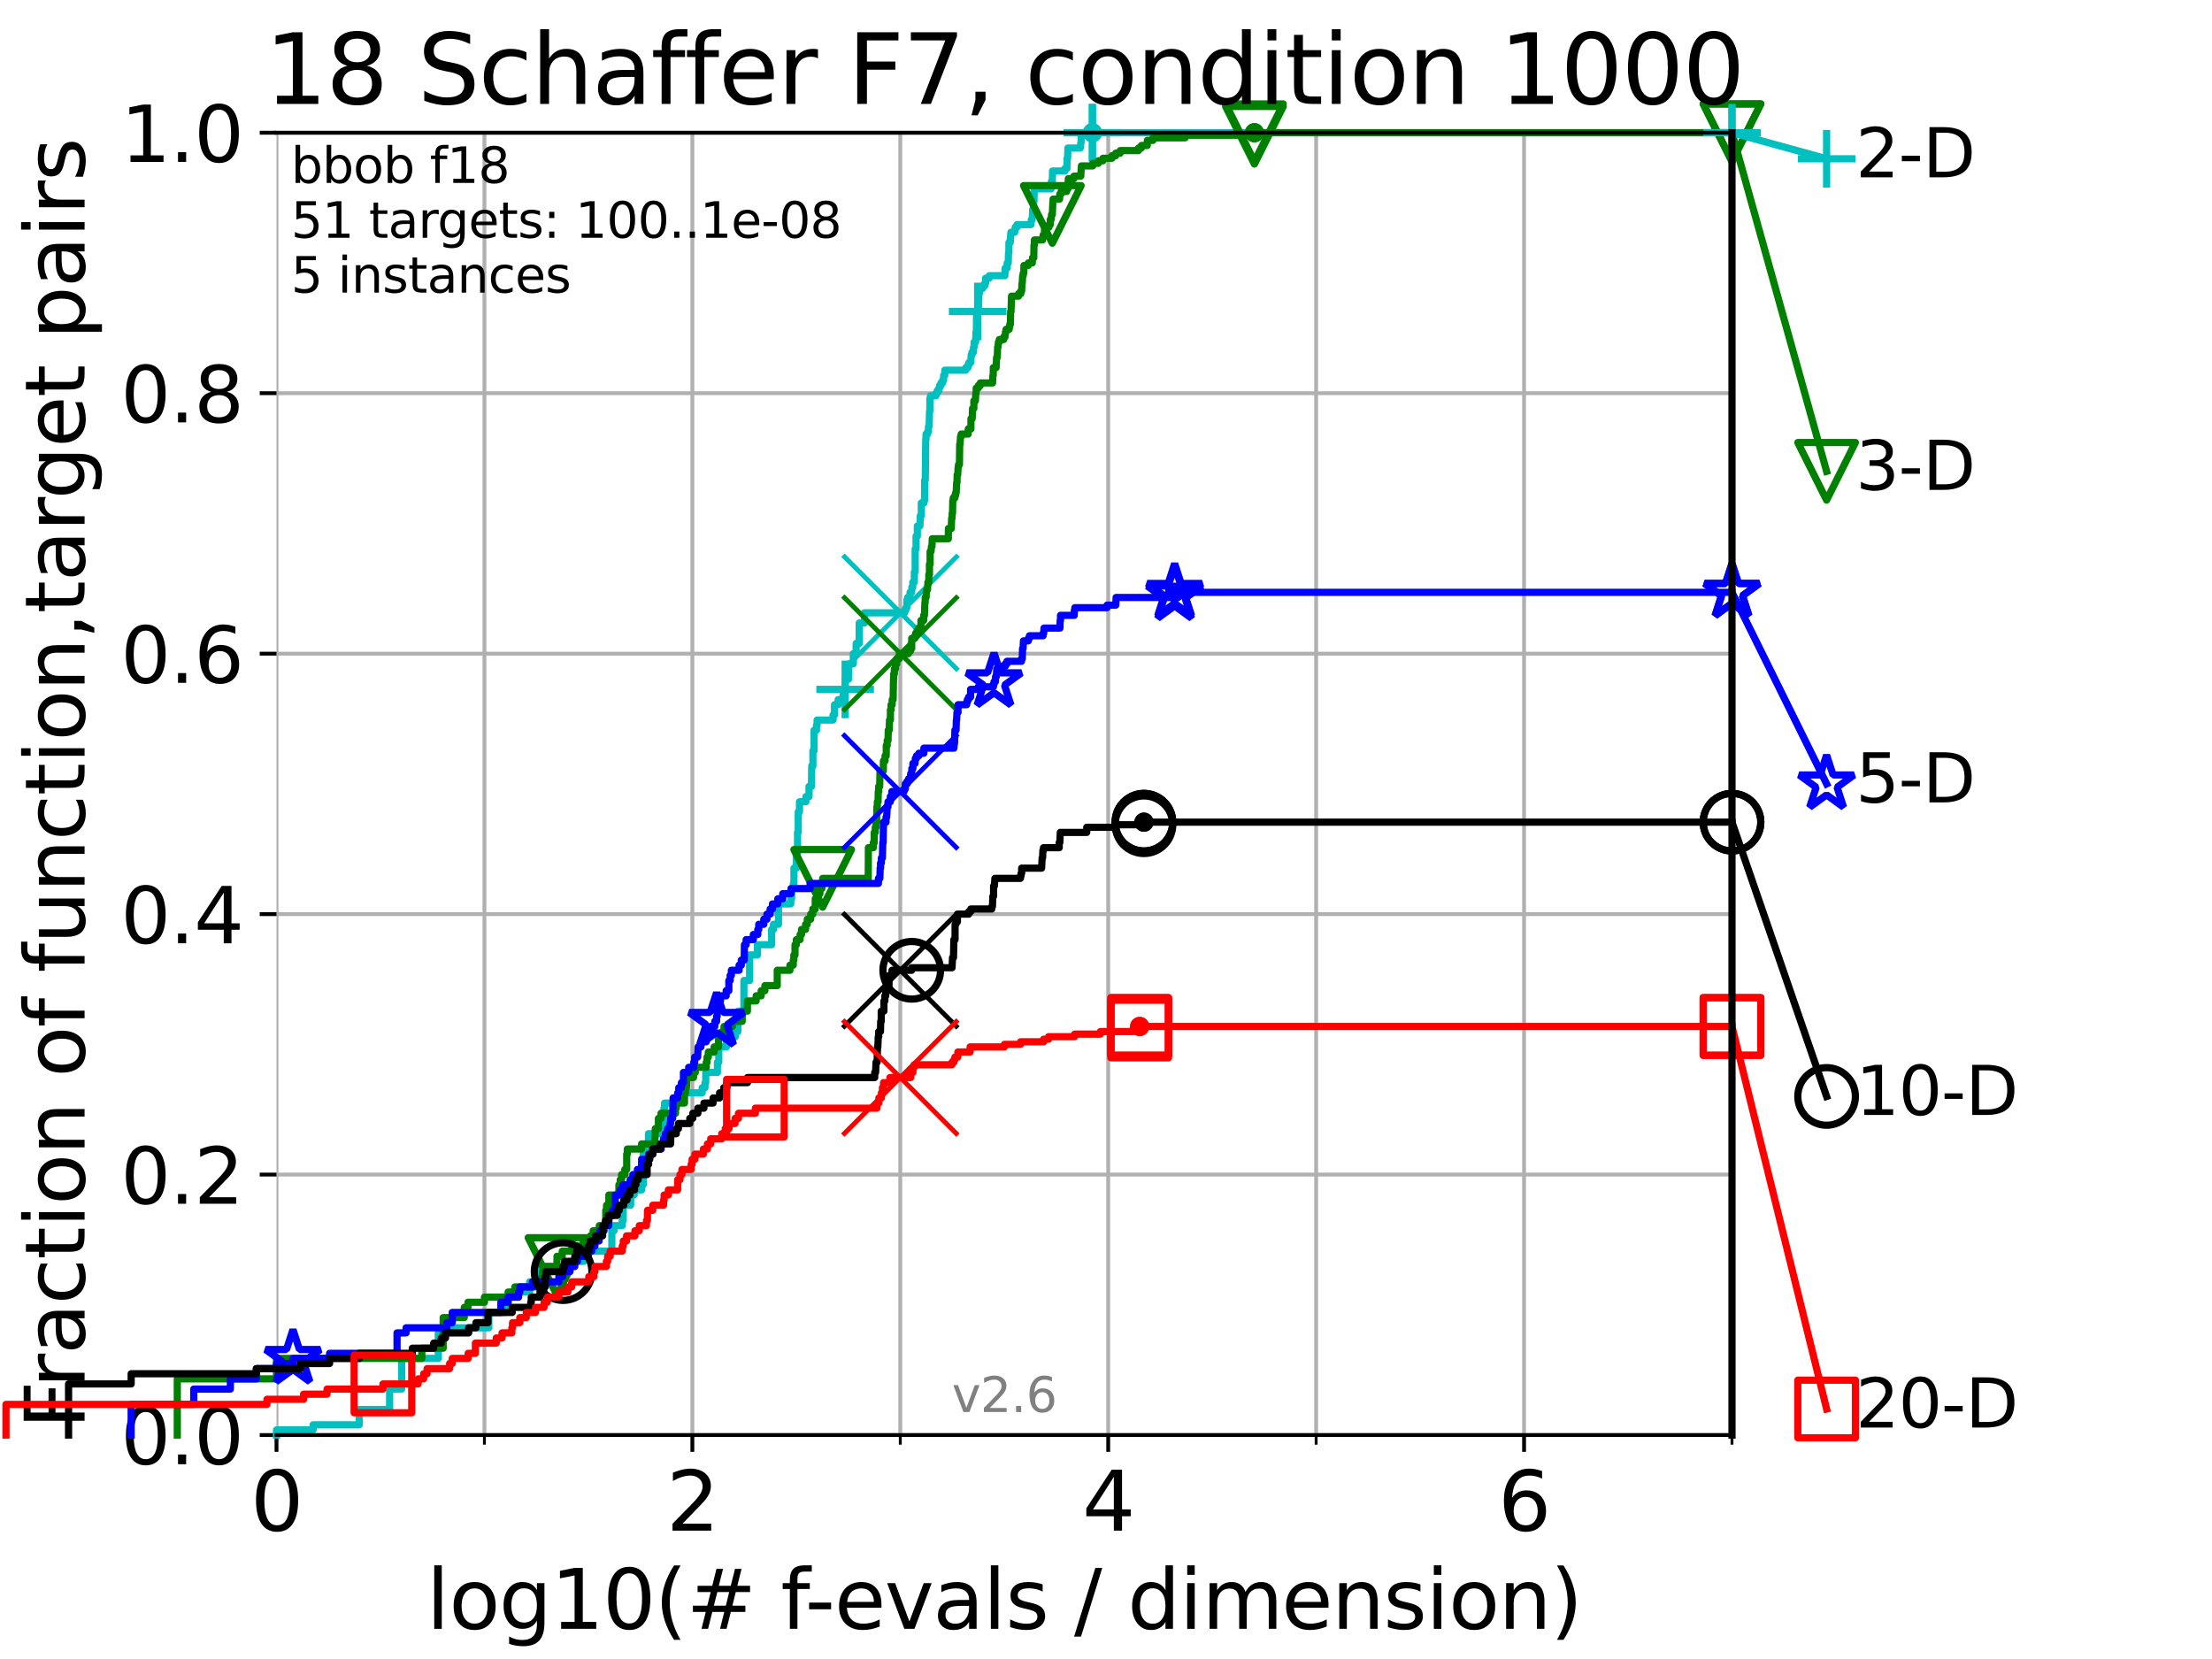 <?xml version="1.0" encoding="utf-8" standalone="no"?>
<!DOCTYPE svg PUBLIC "-//W3C//DTD SVG 1.1//EN"
  "http://www.w3.org/Graphics/SVG/1.1/DTD/svg11.dtd">
<svg xmlns:xlink="http://www.w3.org/1999/xlink" width="460.8pt" height="345.6pt" viewBox="0 0 460.8 345.6" xmlns="http://www.w3.org/2000/svg" version="1.1">
 <defs>
  <style type="text/css">*{stroke-linejoin: round; stroke-linecap: butt}</style>
 </defs>
 <g id="figure_1">
  <g id="patch_1">
   <path d="M 0 345.6 
L 460.8 345.6 
L 460.8 0 
L 0 0 
z
" style="fill: #ffffff"/>
  </g>
  <g id="axes_1">
   <g id="patch_2">
    <path d="M 57.6 298.944 
L 360.806 298.944 
L 360.806 27.648 
L 57.6 27.648 
z
" style="fill: #ffffff"/>
   </g>
   <g id="matplotlib.axis_1">
    <g id="xtick_1">
     <g id="line2d_1">
      <path d="M 57.6 298.944 
L 57.6 27.648 
" clip-path="url(#p419cd5e4c1)" style="fill: none; stroke: #b0b0b0; stroke-width: 0.8; stroke-linecap: square"/>
     </g>
     <g id="line2d_2">
      <defs>
       <path id="m9cf5056993" d="M 0 0 
L 0 3.5 
" style="stroke: #000000; stroke-width: 0.8"/>
      </defs>
      <g>
       <use xlink:href="#m9cf5056993" x="57.6" y="298.944" style="stroke: #000000; stroke-width: 0.8"/>
      </g>
     </g>
     <g id="text_1">
      <!-- 0 -->
      <g transform="translate(52.192 318.861)scale(0.17 -0.17)">
       <defs>
        <path id="DejaVuSans-30" d="M 2034 4250 
Q 1547 4250 1301 3770 
Q 1056 3291 1056 2328 
Q 1056 1369 1301 889 
Q 1547 409 2034 409 
Q 2525 409 2770 889 
Q 3016 1369 3016 2328 
Q 3016 3291 2770 3770 
Q 2525 4250 2034 4250 
z
M 2034 4750 
Q 2819 4750 3233 4129 
Q 3647 3509 3647 2328 
Q 3647 1150 3233 529 
Q 2819 -91 2034 -91 
Q 1250 -91 836 529 
Q 422 1150 422 2328 
Q 422 3509 836 4129 
Q 1250 4750 2034 4750 
z
" transform="scale(0.016)"/>
       </defs>
       <use xlink:href="#DejaVuSans-30"/>
      </g>
     </g>
    </g>
    <g id="xtick_2">
     <g id="line2d_3">
      <path d="M 144.23 298.944 
L 144.23 27.648 
" clip-path="url(#p419cd5e4c1)" style="fill: none; stroke: #b0b0b0; stroke-width: 0.8; stroke-linecap: square"/>
     </g>
     <g id="line2d_4">
      <g>
       <use xlink:href="#m9cf5056993" x="144.23" y="298.944" style="stroke: #000000; stroke-width: 0.8"/>
      </g>
     </g>
     <g id="text_2">
      <!-- 2 -->
      <g transform="translate(138.822 318.861)scale(0.17 -0.17)">
       <defs>
        <path id="DejaVuSans-32" d="M 1228 531 
L 3431 531 
L 3431 0 
L 469 0 
L 469 531 
Q 828 903 1448 1529 
Q 2069 2156 2228 2338 
Q 2531 2678 2651 2914 
Q 2772 3150 2772 3378 
Q 2772 3750 2511 3984 
Q 2250 4219 1831 4219 
Q 1534 4219 1204 4116 
Q 875 4013 500 3803 
L 500 4441 
Q 881 4594 1212 4672 
Q 1544 4750 1819 4750 
Q 2544 4750 2975 4387 
Q 3406 4025 3406 3419 
Q 3406 3131 3298 2873 
Q 3191 2616 2906 2266 
Q 2828 2175 2409 1742 
Q 1991 1309 1228 531 
z
" transform="scale(0.016)"/>
       </defs>
       <use xlink:href="#DejaVuSans-32"/>
      </g>
     </g>
    </g>
    <g id="xtick_3">
     <g id="line2d_5">
      <path d="M 230.861 298.944 
L 230.861 27.648 
" clip-path="url(#p419cd5e4c1)" style="fill: none; stroke: #b0b0b0; stroke-width: 0.8; stroke-linecap: square"/>
     </g>
     <g id="line2d_6">
      <g>
       <use xlink:href="#m9cf5056993" x="230.861" y="298.944" style="stroke: #000000; stroke-width: 0.8"/>
      </g>
     </g>
     <g id="text_3">
      <!-- 4 -->
      <g transform="translate(225.453 318.861)scale(0.17 -0.17)">
       <defs>
        <path id="DejaVuSans-34" d="M 2419 4116 
L 825 1625 
L 2419 1625 
L 2419 4116 
z
M 2253 4666 
L 3047 4666 
L 3047 1625 
L 3713 1625 
L 3713 1100 
L 3047 1100 
L 3047 0 
L 2419 0 
L 2419 1100 
L 313 1100 
L 313 1709 
L 2253 4666 
z
" transform="scale(0.016)"/>
       </defs>
       <use xlink:href="#DejaVuSans-34"/>
      </g>
     </g>
    </g>
    <g id="xtick_4">
     <g id="line2d_7">
      <path d="M 317.491 298.944 
L 317.491 27.648 
" clip-path="url(#p419cd5e4c1)" style="fill: none; stroke: #b0b0b0; stroke-width: 0.8; stroke-linecap: square"/>
     </g>
     <g id="line2d_8">
      <g>
       <use xlink:href="#m9cf5056993" x="317.491" y="298.944" style="stroke: #000000; stroke-width: 0.8"/>
      </g>
     </g>
     <g id="text_4">
      <!-- 6 -->
      <g transform="translate(312.083 318.861)scale(0.17 -0.17)">
       <defs>
        <path id="DejaVuSans-36" d="M 2113 2584 
Q 1688 2584 1439 2293 
Q 1191 2003 1191 1497 
Q 1191 994 1439 701 
Q 1688 409 2113 409 
Q 2538 409 2786 701 
Q 3034 994 3034 1497 
Q 3034 2003 2786 2293 
Q 2538 2584 2113 2584 
z
M 3366 4563 
L 3366 3988 
Q 3128 4100 2886 4159 
Q 2644 4219 2406 4219 
Q 1781 4219 1451 3797 
Q 1122 3375 1075 2522 
Q 1259 2794 1537 2939 
Q 1816 3084 2150 3084 
Q 2853 3084 3261 2657 
Q 3669 2231 3669 1497 
Q 3669 778 3244 343 
Q 2819 -91 2113 -91 
Q 1303 -91 875 529 
Q 447 1150 447 2328 
Q 447 3434 972 4092 
Q 1497 4750 2381 4750 
Q 2619 4750 2861 4703 
Q 3103 4656 3366 4563 
z
" transform="scale(0.016)"/>
       </defs>
       <use xlink:href="#DejaVuSans-36"/>
      </g>
     </g>
    </g>
    <g id="xtick_5">
     <g id="line2d_9">
      <path d="M 100.915 298.944 
L 100.915 27.648 
" clip-path="url(#p419cd5e4c1)" style="fill: none; stroke: #b0b0b0; stroke-width: 0.8; stroke-linecap: square"/>
     </g>
     <g id="line2d_10">
      <defs>
       <path id="mb83bfaab1b" d="M 0 0 
L 0 2 
" style="stroke: #000000; stroke-width: 0.6"/>
      </defs>
      <g>
       <use xlink:href="#mb83bfaab1b" x="100.915" y="298.944" style="stroke: #000000; stroke-width: 0.6"/>
      </g>
     </g>
    </g>
    <g id="xtick_6">
     <g id="line2d_11">
      <path d="M 187.546 298.944 
L 187.546 27.648 
" clip-path="url(#p419cd5e4c1)" style="fill: none; stroke: #b0b0b0; stroke-width: 0.8; stroke-linecap: square"/>
     </g>
     <g id="line2d_12">
      <g>
       <use xlink:href="#mb83bfaab1b" x="187.546" y="298.944" style="stroke: #000000; stroke-width: 0.6"/>
      </g>
     </g>
    </g>
    <g id="xtick_7">
     <g id="line2d_13">
      <path d="M 274.176 298.944 
L 274.176 27.648 
" clip-path="url(#p419cd5e4c1)" style="fill: none; stroke: #b0b0b0; stroke-width: 0.8; stroke-linecap: square"/>
     </g>
     <g id="line2d_14">
      <g>
       <use xlink:href="#mb83bfaab1b" x="274.176" y="298.944" style="stroke: #000000; stroke-width: 0.6"/>
      </g>
     </g>
    </g>
    <g id="xtick_8">
     <g id="line2d_15">
      <path d="M 360.806 298.944 
L 360.806 27.648 
" clip-path="url(#p419cd5e4c1)" style="fill: none; stroke: #b0b0b0; stroke-width: 0.8; stroke-linecap: square"/>
     </g>
     <g id="line2d_16">
      <g>
       <use xlink:href="#mb83bfaab1b" x="360.806" y="298.944" style="stroke: #000000; stroke-width: 0.6"/>
      </g>
     </g>
    </g>
    <g id="text_5">
     <!-- log10(# f-evals / dimension) -->
     <g transform="translate(88.823 339.314)scale(0.17 -0.17)">
      <defs>
       <path id="DejaVuSans-6c" d="M 603 4863 
L 1178 4863 
L 1178 0 
L 603 0 
L 603 4863 
z
" transform="scale(0.016)"/>
       <path id="DejaVuSans-6f" d="M 1959 3097 
Q 1497 3097 1228 2736 
Q 959 2375 959 1747 
Q 959 1119 1226 758 
Q 1494 397 1959 397 
Q 2419 397 2687 759 
Q 2956 1122 2956 1747 
Q 2956 2369 2687 2733 
Q 2419 3097 1959 3097 
z
M 1959 3584 
Q 2709 3584 3137 3096 
Q 3566 2609 3566 1747 
Q 3566 888 3137 398 
Q 2709 -91 1959 -91 
Q 1206 -91 779 398 
Q 353 888 353 1747 
Q 353 2609 779 3096 
Q 1206 3584 1959 3584 
z
" transform="scale(0.016)"/>
       <path id="DejaVuSans-67" d="M 2906 1791 
Q 2906 2416 2648 2759 
Q 2391 3103 1925 3103 
Q 1463 3103 1205 2759 
Q 947 2416 947 1791 
Q 947 1169 1205 825 
Q 1463 481 1925 481 
Q 2391 481 2648 825 
Q 2906 1169 2906 1791 
z
M 3481 434 
Q 3481 -459 3084 -895 
Q 2688 -1331 1869 -1331 
Q 1566 -1331 1297 -1286 
Q 1028 -1241 775 -1147 
L 775 -588 
Q 1028 -725 1275 -790 
Q 1522 -856 1778 -856 
Q 2344 -856 2625 -561 
Q 2906 -266 2906 331 
L 2906 616 
Q 2728 306 2450 153 
Q 2172 0 1784 0 
Q 1141 0 747 490 
Q 353 981 353 1791 
Q 353 2603 747 3093 
Q 1141 3584 1784 3584 
Q 2172 3584 2450 3431 
Q 2728 3278 2906 2969 
L 2906 3500 
L 3481 3500 
L 3481 434 
z
" transform="scale(0.016)"/>
       <path id="DejaVuSans-31" d="M 794 531 
L 1825 531 
L 1825 4091 
L 703 3866 
L 703 4441 
L 1819 4666 
L 2450 4666 
L 2450 531 
L 3481 531 
L 3481 0 
L 794 0 
L 794 531 
z
" transform="scale(0.016)"/>
       <path id="DejaVuSans-28" d="M 1984 4856 
Q 1566 4138 1362 3434 
Q 1159 2731 1159 2009 
Q 1159 1288 1364 580 
Q 1569 -128 1984 -844 
L 1484 -844 
Q 1016 -109 783 600 
Q 550 1309 550 2009 
Q 550 2706 781 3412 
Q 1013 4119 1484 4856 
L 1984 4856 
z
" transform="scale(0.016)"/>
       <path id="DejaVuSans-23" d="M 3272 2816 
L 2363 2816 
L 2100 1772 
L 3016 1772 
L 3272 2816 
z
M 2803 4594 
L 2478 3297 
L 3391 3297 
L 3719 4594 
L 4219 4594 
L 3897 3297 
L 4872 3297 
L 4872 2816 
L 3775 2816 
L 3519 1772 
L 4513 1772 
L 4513 1294 
L 3397 1294 
L 3072 0 
L 2572 0 
L 2894 1294 
L 1978 1294 
L 1656 0 
L 1153 0 
L 1478 1294 
L 494 1294 
L 494 1772 
L 1594 1772 
L 1856 2816 
L 850 2816 
L 850 3297 
L 1978 3297 
L 2297 4594 
L 2803 4594 
z
" transform="scale(0.016)"/>
       <path id="DejaVuSans-20" transform="scale(0.016)"/>
       <path id="DejaVuSans-66" d="M 2375 4863 
L 2375 4384 
L 1825 4384 
Q 1516 4384 1395 4259 
Q 1275 4134 1275 3809 
L 1275 3500 
L 2222 3500 
L 2222 3053 
L 1275 3053 
L 1275 0 
L 697 0 
L 697 3053 
L 147 3053 
L 147 3500 
L 697 3500 
L 697 3744 
Q 697 4328 969 4595 
Q 1241 4863 1831 4863 
L 2375 4863 
z
" transform="scale(0.016)"/>
       <path id="DejaVuSans-2d" d="M 313 2009 
L 1997 2009 
L 1997 1497 
L 313 1497 
L 313 2009 
z
" transform="scale(0.016)"/>
       <path id="DejaVuSans-65" d="M 3597 1894 
L 3597 1613 
L 953 1613 
Q 991 1019 1311 708 
Q 1631 397 2203 397 
Q 2534 397 2845 478 
Q 3156 559 3463 722 
L 3463 178 
Q 3153 47 2828 -22 
Q 2503 -91 2169 -91 
Q 1331 -91 842 396 
Q 353 884 353 1716 
Q 353 2575 817 3079 
Q 1281 3584 2069 3584 
Q 2775 3584 3186 3129 
Q 3597 2675 3597 1894 
z
M 3022 2063 
Q 3016 2534 2758 2815 
Q 2500 3097 2075 3097 
Q 1594 3097 1305 2825 
Q 1016 2553 972 2059 
L 3022 2063 
z
" transform="scale(0.016)"/>
       <path id="DejaVuSans-76" d="M 191 3500 
L 800 3500 
L 1894 563 
L 2988 3500 
L 3597 3500 
L 2284 0 
L 1503 0 
L 191 3500 
z
" transform="scale(0.016)"/>
       <path id="DejaVuSans-61" d="M 2194 1759 
Q 1497 1759 1228 1600 
Q 959 1441 959 1056 
Q 959 750 1161 570 
Q 1363 391 1709 391 
Q 2188 391 2477 730 
Q 2766 1069 2766 1631 
L 2766 1759 
L 2194 1759 
z
M 3341 1997 
L 3341 0 
L 2766 0 
L 2766 531 
Q 2569 213 2275 61 
Q 1981 -91 1556 -91 
Q 1019 -91 701 211 
Q 384 513 384 1019 
Q 384 1609 779 1909 
Q 1175 2209 1959 2209 
L 2766 2209 
L 2766 2266 
Q 2766 2663 2505 2880 
Q 2244 3097 1772 3097 
Q 1472 3097 1187 3025 
Q 903 2953 641 2809 
L 641 3341 
Q 956 3463 1253 3523 
Q 1550 3584 1831 3584 
Q 2591 3584 2966 3190 
Q 3341 2797 3341 1997 
z
" transform="scale(0.016)"/>
       <path id="DejaVuSans-73" d="M 2834 3397 
L 2834 2853 
Q 2591 2978 2328 3040 
Q 2066 3103 1784 3103 
Q 1356 3103 1142 2972 
Q 928 2841 928 2578 
Q 928 2378 1081 2264 
Q 1234 2150 1697 2047 
L 1894 2003 
Q 2506 1872 2764 1633 
Q 3022 1394 3022 966 
Q 3022 478 2636 193 
Q 2250 -91 1575 -91 
Q 1294 -91 989 -36 
Q 684 19 347 128 
L 347 722 
Q 666 556 975 473 
Q 1284 391 1588 391 
Q 1994 391 2212 530 
Q 2431 669 2431 922 
Q 2431 1156 2273 1281 
Q 2116 1406 1581 1522 
L 1381 1569 
Q 847 1681 609 1914 
Q 372 2147 372 2553 
Q 372 3047 722 3315 
Q 1072 3584 1716 3584 
Q 2034 3584 2315 3537 
Q 2597 3491 2834 3397 
z
" transform="scale(0.016)"/>
       <path id="DejaVuSans-2f" d="M 1625 4666 
L 2156 4666 
L 531 -594 
L 0 -594 
L 1625 4666 
z
" transform="scale(0.016)"/>
       <path id="DejaVuSans-64" d="M 2906 2969 
L 2906 4863 
L 3481 4863 
L 3481 0 
L 2906 0 
L 2906 525 
Q 2725 213 2448 61 
Q 2172 -91 1784 -91 
Q 1150 -91 751 415 
Q 353 922 353 1747 
Q 353 2572 751 3078 
Q 1150 3584 1784 3584 
Q 2172 3584 2448 3432 
Q 2725 3281 2906 2969 
z
M 947 1747 
Q 947 1113 1208 752 
Q 1469 391 1925 391 
Q 2381 391 2643 752 
Q 2906 1113 2906 1747 
Q 2906 2381 2643 2742 
Q 2381 3103 1925 3103 
Q 1469 3103 1208 2742 
Q 947 2381 947 1747 
z
" transform="scale(0.016)"/>
       <path id="DejaVuSans-69" d="M 603 3500 
L 1178 3500 
L 1178 0 
L 603 0 
L 603 3500 
z
M 603 4863 
L 1178 4863 
L 1178 4134 
L 603 4134 
L 603 4863 
z
" transform="scale(0.016)"/>
       <path id="DejaVuSans-6d" d="M 3328 2828 
Q 3544 3216 3844 3400 
Q 4144 3584 4550 3584 
Q 5097 3584 5394 3201 
Q 5691 2819 5691 2113 
L 5691 0 
L 5113 0 
L 5113 2094 
Q 5113 2597 4934 2840 
Q 4756 3084 4391 3084 
Q 3944 3084 3684 2787 
Q 3425 2491 3425 1978 
L 3425 0 
L 2847 0 
L 2847 2094 
Q 2847 2600 2669 2842 
Q 2491 3084 2119 3084 
Q 1678 3084 1418 2786 
Q 1159 2488 1159 1978 
L 1159 0 
L 581 0 
L 581 3500 
L 1159 3500 
L 1159 2956 
Q 1356 3278 1631 3431 
Q 1906 3584 2284 3584 
Q 2666 3584 2933 3390 
Q 3200 3197 3328 2828 
z
" transform="scale(0.016)"/>
       <path id="DejaVuSans-6e" d="M 3513 2113 
L 3513 0 
L 2938 0 
L 2938 2094 
Q 2938 2591 2744 2837 
Q 2550 3084 2163 3084 
Q 1697 3084 1428 2787 
Q 1159 2491 1159 1978 
L 1159 0 
L 581 0 
L 581 3500 
L 1159 3500 
L 1159 2956 
Q 1366 3272 1645 3428 
Q 1925 3584 2291 3584 
Q 2894 3584 3203 3211 
Q 3513 2838 3513 2113 
z
" transform="scale(0.016)"/>
       <path id="DejaVuSans-29" d="M 513 4856 
L 1013 4856 
Q 1481 4119 1714 3412 
Q 1947 2706 1947 2009 
Q 1947 1309 1714 600 
Q 1481 -109 1013 -844 
L 513 -844 
Q 928 -128 1133 580 
Q 1338 1288 1338 2009 
Q 1338 2731 1133 3434 
Q 928 4138 513 4856 
z
" transform="scale(0.016)"/>
      </defs>
      <use xlink:href="#DejaVuSans-6c"/>
      <use xlink:href="#DejaVuSans-6f" x="27.783"/>
      <use xlink:href="#DejaVuSans-67" x="88.965"/>
      <use xlink:href="#DejaVuSans-31" x="152.441"/>
      <use xlink:href="#DejaVuSans-30" x="216.064"/>
      <use xlink:href="#DejaVuSans-28" x="279.688"/>
      <use xlink:href="#DejaVuSans-23" x="318.701"/>
      <use xlink:href="#DejaVuSans-20" x="402.49"/>
      <use xlink:href="#DejaVuSans-66" x="434.277"/>
      <use xlink:href="#DejaVuSans-2d" x="463.982"/>
      <use xlink:href="#DejaVuSans-65" x="500.066"/>
      <use xlink:href="#DejaVuSans-76" x="561.59"/>
      <use xlink:href="#DejaVuSans-61" x="620.77"/>
      <use xlink:href="#DejaVuSans-6c" x="682.049"/>
      <use xlink:href="#DejaVuSans-73" x="709.832"/>
      <use xlink:href="#DejaVuSans-20" x="761.932"/>
      <use xlink:href="#DejaVuSans-2f" x="793.719"/>
      <use xlink:href="#DejaVuSans-20" x="827.41"/>
      <use xlink:href="#DejaVuSans-64" x="859.197"/>
      <use xlink:href="#DejaVuSans-69" x="922.674"/>
      <use xlink:href="#DejaVuSans-6d" x="950.457"/>
      <use xlink:href="#DejaVuSans-65" x="1047.869"/>
      <use xlink:href="#DejaVuSans-6e" x="1109.393"/>
      <use xlink:href="#DejaVuSans-73" x="1172.771"/>
      <use xlink:href="#DejaVuSans-69" x="1224.871"/>
      <use xlink:href="#DejaVuSans-6f" x="1252.654"/>
      <use xlink:href="#DejaVuSans-6e" x="1313.836"/>
      <use xlink:href="#DejaVuSans-29" x="1377.215"/>
     </g>
    </g>
   </g>
   <g id="matplotlib.axis_2">
    <g id="ytick_1">
     <g id="line2d_17">
      <path d="M 57.6 298.944 
L 360.806 298.944 
" clip-path="url(#p419cd5e4c1)" style="fill: none; stroke: #b0b0b0; stroke-width: 0.8; stroke-linecap: square"/>
     </g>
     <g id="line2d_18">
      <defs>
       <path id="mfd17b3742d" d="M 0 0 
L -3.5 0 
" style="stroke: #000000; stroke-width: 0.8"/>
      </defs>
      <g>
       <use xlink:href="#mfd17b3742d" x="57.6" y="298.944" style="stroke: #000000; stroke-width: 0.8"/>
      </g>
     </g>
     <g id="text_6">
      <!-- 0.0 -->
      <g transform="translate(25.155 305.023)scale(0.16 -0.16)">
       <defs>
        <path id="DejaVuSans-2e" d="M 684 794 
L 1344 794 
L 1344 0 
L 684 0 
L 684 794 
z
" transform="scale(0.016)"/>
       </defs>
       <use xlink:href="#DejaVuSans-30"/>
       <use xlink:href="#DejaVuSans-2e" x="63.623"/>
       <use xlink:href="#DejaVuSans-30" x="95.41"/>
      </g>
     </g>
    </g>
    <g id="ytick_2">
     <g id="line2d_19">
      <path d="M 57.6 244.685 
L 360.806 244.685 
" clip-path="url(#p419cd5e4c1)" style="fill: none; stroke: #b0b0b0; stroke-width: 0.8; stroke-linecap: square"/>
     </g>
     <g id="line2d_20">
      <g>
       <use xlink:href="#mfd17b3742d" x="57.6" y="244.685" style="stroke: #000000; stroke-width: 0.8"/>
      </g>
     </g>
     <g id="text_7">
      <!-- 0.2 -->
      <g transform="translate(25.155 250.764)scale(0.16 -0.16)">
       <use xlink:href="#DejaVuSans-30"/>
       <use xlink:href="#DejaVuSans-2e" x="63.623"/>
       <use xlink:href="#DejaVuSans-32" x="95.41"/>
      </g>
     </g>
    </g>
    <g id="ytick_3">
     <g id="line2d_21">
      <path d="M 57.6 190.426 
L 360.806 190.426 
" clip-path="url(#p419cd5e4c1)" style="fill: none; stroke: #b0b0b0; stroke-width: 0.8; stroke-linecap: square"/>
     </g>
     <g id="line2d_22">
      <g>
       <use xlink:href="#mfd17b3742d" x="57.6" y="190.426" style="stroke: #000000; stroke-width: 0.8"/>
      </g>
     </g>
     <g id="text_8">
      <!-- 0.4 -->
      <g transform="translate(25.155 196.504)scale(0.16 -0.16)">
       <use xlink:href="#DejaVuSans-30"/>
       <use xlink:href="#DejaVuSans-2e" x="63.623"/>
       <use xlink:href="#DejaVuSans-34" x="95.41"/>
      </g>
     </g>
    </g>
    <g id="ytick_4">
     <g id="line2d_23">
      <path d="M 57.6 136.166 
L 360.806 136.166 
" clip-path="url(#p419cd5e4c1)" style="fill: none; stroke: #b0b0b0; stroke-width: 0.8; stroke-linecap: square"/>
     </g>
     <g id="line2d_24">
      <g>
       <use xlink:href="#mfd17b3742d" x="57.6" y="136.166" style="stroke: #000000; stroke-width: 0.8"/>
      </g>
     </g>
     <g id="text_9">
      <!-- 0.6 -->
      <g transform="translate(25.155 142.245)scale(0.16 -0.16)">
       <use xlink:href="#DejaVuSans-30"/>
       <use xlink:href="#DejaVuSans-2e" x="63.623"/>
       <use xlink:href="#DejaVuSans-36" x="95.41"/>
      </g>
     </g>
    </g>
    <g id="ytick_5">
     <g id="line2d_25">
      <path d="M 57.6 81.907 
L 360.806 81.907 
" clip-path="url(#p419cd5e4c1)" style="fill: none; stroke: #b0b0b0; stroke-width: 0.8; stroke-linecap: square"/>
     </g>
     <g id="line2d_26">
      <g>
       <use xlink:href="#mfd17b3742d" x="57.6" y="81.907" style="stroke: #000000; stroke-width: 0.8"/>
      </g>
     </g>
     <g id="text_10">
      <!-- 0.8 -->
      <g transform="translate(25.155 87.986)scale(0.16 -0.16)">
       <defs>
        <path id="DejaVuSans-38" d="M 2034 2216 
Q 1584 2216 1326 1975 
Q 1069 1734 1069 1313 
Q 1069 891 1326 650 
Q 1584 409 2034 409 
Q 2484 409 2743 651 
Q 3003 894 3003 1313 
Q 3003 1734 2745 1975 
Q 2488 2216 2034 2216 
z
M 1403 2484 
Q 997 2584 770 2862 
Q 544 3141 544 3541 
Q 544 4100 942 4425 
Q 1341 4750 2034 4750 
Q 2731 4750 3128 4425 
Q 3525 4100 3525 3541 
Q 3525 3141 3298 2862 
Q 3072 2584 2669 2484 
Q 3125 2378 3379 2068 
Q 3634 1759 3634 1313 
Q 3634 634 3220 271 
Q 2806 -91 2034 -91 
Q 1263 -91 848 271 
Q 434 634 434 1313 
Q 434 1759 690 2068 
Q 947 2378 1403 2484 
z
M 1172 3481 
Q 1172 3119 1398 2916 
Q 1625 2713 2034 2713 
Q 2441 2713 2670 2916 
Q 2900 3119 2900 3481 
Q 2900 3844 2670 4047 
Q 2441 4250 2034 4250 
Q 1625 4250 1398 4047 
Q 1172 3844 1172 3481 
z
" transform="scale(0.016)"/>
       </defs>
       <use xlink:href="#DejaVuSans-30"/>
       <use xlink:href="#DejaVuSans-2e" x="63.623"/>
       <use xlink:href="#DejaVuSans-38" x="95.41"/>
      </g>
     </g>
    </g>
    <g id="ytick_6">
     <g id="line2d_27">
      <path d="M 57.6 27.648 
L 360.806 27.648 
" clip-path="url(#p419cd5e4c1)" style="fill: none; stroke: #b0b0b0; stroke-width: 0.8; stroke-linecap: square"/>
     </g>
     <g id="line2d_28">
      <g>
       <use xlink:href="#mfd17b3742d" x="57.6" y="27.648" style="stroke: #000000; stroke-width: 0.8"/>
      </g>
     </g>
     <g id="text_11">
      <!-- 1.0 -->
      <g transform="translate(25.155 33.727)scale(0.16 -0.16)">
       <use xlink:href="#DejaVuSans-31"/>
       <use xlink:href="#DejaVuSans-2e" x="63.623"/>
       <use xlink:href="#DejaVuSans-30" x="95.41"/>
      </g>
     </g>
    </g>
    <g id="text_12">
     <!-- Fraction of function,target pairs -->
     <g transform="translate(17.62 297.681)rotate(-90)scale(0.17 -0.17)">
      <defs>
       <path id="DejaVuSans-46" d="M 628 4666 
L 3309 4666 
L 3309 4134 
L 1259 4134 
L 1259 2759 
L 3109 2759 
L 3109 2228 
L 1259 2228 
L 1259 0 
L 628 0 
L 628 4666 
z
" transform="scale(0.016)"/>
       <path id="DejaVuSans-72" d="M 2631 2963 
Q 2534 3019 2420 3045 
Q 2306 3072 2169 3072 
Q 1681 3072 1420 2755 
Q 1159 2438 1159 1844 
L 1159 0 
L 581 0 
L 581 3500 
L 1159 3500 
L 1159 2956 
Q 1341 3275 1631 3429 
Q 1922 3584 2338 3584 
Q 2397 3584 2469 3576 
Q 2541 3569 2628 3553 
L 2631 2963 
z
" transform="scale(0.016)"/>
       <path id="DejaVuSans-63" d="M 3122 3366 
L 3122 2828 
Q 2878 2963 2633 3030 
Q 2388 3097 2138 3097 
Q 1578 3097 1268 2742 
Q 959 2388 959 1747 
Q 959 1106 1268 751 
Q 1578 397 2138 397 
Q 2388 397 2633 464 
Q 2878 531 3122 666 
L 3122 134 
Q 2881 22 2623 -34 
Q 2366 -91 2075 -91 
Q 1284 -91 818 406 
Q 353 903 353 1747 
Q 353 2603 823 3093 
Q 1294 3584 2113 3584 
Q 2378 3584 2631 3529 
Q 2884 3475 3122 3366 
z
" transform="scale(0.016)"/>
       <path id="DejaVuSans-74" d="M 1172 4494 
L 1172 3500 
L 2356 3500 
L 2356 3053 
L 1172 3053 
L 1172 1153 
Q 1172 725 1289 603 
Q 1406 481 1766 481 
L 2356 481 
L 2356 0 
L 1766 0 
Q 1100 0 847 248 
Q 594 497 594 1153 
L 594 3053 
L 172 3053 
L 172 3500 
L 594 3500 
L 594 4494 
L 1172 4494 
z
" transform="scale(0.016)"/>
       <path id="DejaVuSans-75" d="M 544 1381 
L 544 3500 
L 1119 3500 
L 1119 1403 
Q 1119 906 1312 657 
Q 1506 409 1894 409 
Q 2359 409 2629 706 
Q 2900 1003 2900 1516 
L 2900 3500 
L 3475 3500 
L 3475 0 
L 2900 0 
L 2900 538 
Q 2691 219 2414 64 
Q 2138 -91 1772 -91 
Q 1169 -91 856 284 
Q 544 659 544 1381 
z
M 1991 3584 
L 1991 3584 
z
" transform="scale(0.016)"/>
       <path id="DejaVuSans-2c" d="M 750 794 
L 1409 794 
L 1409 256 
L 897 -744 
L 494 -744 
L 750 256 
L 750 794 
z
" transform="scale(0.016)"/>
       <path id="DejaVuSans-70" d="M 1159 525 
L 1159 -1331 
L 581 -1331 
L 581 3500 
L 1159 3500 
L 1159 2969 
Q 1341 3281 1617 3432 
Q 1894 3584 2278 3584 
Q 2916 3584 3314 3078 
Q 3713 2572 3713 1747 
Q 3713 922 3314 415 
Q 2916 -91 2278 -91 
Q 1894 -91 1617 61 
Q 1341 213 1159 525 
z
M 3116 1747 
Q 3116 2381 2855 2742 
Q 2594 3103 2138 3103 
Q 1681 3103 1420 2742 
Q 1159 2381 1159 1747 
Q 1159 1113 1420 752 
Q 1681 391 2138 391 
Q 2594 391 2855 752 
Q 3116 1113 3116 1747 
z
" transform="scale(0.016)"/>
      </defs>
      <use xlink:href="#DejaVuSans-46"/>
      <use xlink:href="#DejaVuSans-72" x="50.27"/>
      <use xlink:href="#DejaVuSans-61" x="91.383"/>
      <use xlink:href="#DejaVuSans-63" x="152.662"/>
      <use xlink:href="#DejaVuSans-74" x="207.643"/>
      <use xlink:href="#DejaVuSans-69" x="246.852"/>
      <use xlink:href="#DejaVuSans-6f" x="274.635"/>
      <use xlink:href="#DejaVuSans-6e" x="335.816"/>
      <use xlink:href="#DejaVuSans-20" x="399.195"/>
      <use xlink:href="#DejaVuSans-6f" x="430.982"/>
      <use xlink:href="#DejaVuSans-66" x="492.164"/>
      <use xlink:href="#DejaVuSans-20" x="527.369"/>
      <use xlink:href="#DejaVuSans-66" x="559.156"/>
      <use xlink:href="#DejaVuSans-75" x="594.361"/>
      <use xlink:href="#DejaVuSans-6e" x="657.74"/>
      <use xlink:href="#DejaVuSans-63" x="721.119"/>
      <use xlink:href="#DejaVuSans-74" x="776.1"/>
      <use xlink:href="#DejaVuSans-69" x="815.309"/>
      <use xlink:href="#DejaVuSans-6f" x="843.092"/>
      <use xlink:href="#DejaVuSans-6e" x="904.273"/>
      <use xlink:href="#DejaVuSans-2c" x="967.652"/>
      <use xlink:href="#DejaVuSans-74" x="999.439"/>
      <use xlink:href="#DejaVuSans-61" x="1038.648"/>
      <use xlink:href="#DejaVuSans-72" x="1099.928"/>
      <use xlink:href="#DejaVuSans-67" x="1139.291"/>
      <use xlink:href="#DejaVuSans-65" x="1202.768"/>
      <use xlink:href="#DejaVuSans-74" x="1264.291"/>
      <use xlink:href="#DejaVuSans-20" x="1303.5"/>
      <use xlink:href="#DejaVuSans-70" x="1335.287"/>
      <use xlink:href="#DejaVuSans-61" x="1398.764"/>
      <use xlink:href="#DejaVuSans-69" x="1460.043"/>
      <use xlink:href="#DejaVuSans-72" x="1487.826"/>
      <use xlink:href="#DejaVuSans-73" x="1528.939"/>
     </g>
    </g>
   </g>
   <g id="line2d_29">
    <defs>
     <path id="mea9cd43fbd" d="M 0 1.5 
C 0.398 1.5 0.779 1.342 1.061 1.061 
C 1.342 0.779 1.5 0.398 1.5 0 
C 1.5 -0.398 1.342 -0.779 1.061 -1.061 
C 0.779 -1.342 0.398 -1.5 0 -1.5 
C -0.398 -1.5 -0.779 -1.342 -1.061 -1.061 
C -1.342 -0.779 -1.5 -0.398 -1.5 0 
C -1.5 0.398 -1.342 0.779 -1.061 1.061 
C -0.779 1.342 -0.398 1.5 0 1.5 
z
" style="stroke: #00bfbf"/>
    </defs>
    <g>
     <use xlink:href="#mea9cd43fbd" x="227.568" y="27.648" style="fill: #00bfbf; stroke: #00bfbf"/>
     <use xlink:href="#mea9cd43fbd" x="227.568" y="27.648" style="fill: #00bfbf; stroke: #00bfbf"/>
    </g>
   </g>
   <g id="line2d_30">
    <path d="M 57.6 298.944 
L 57.6 297.88 
L 65.227 297.88 
L 65.227 296.816 
L 74.837 296.816 
L 74.837 293.624 
L 81.166 293.624 
L 81.166 289.369 
L 83.678 289.369 
L 83.678 282.985 
L 91.306 282.985 
L 91.306 277.666 
L 92.812 277.666 
L 92.812 276.602 
L 101.833 276.602 
L 101.833 273.41 
L 105.113 273.41 
L 105.113 272.346 
L 105.851 272.346 
L 105.851 270.219 
L 106.561 270.219 
L 106.561 269.155 
L 110.336 269.155 
L 110.336 267.027 
L 112.488 267.027 
L 112.488 263.835 
L 118.89 263.835 
L 118.89 262.771 
L 121.582 262.771 
L 121.582 260.643 
L 127.458 260.643 
L 127.458 256.388 
L 127.911 256.388 
L 127.911 255.324 
L 129.623 255.324 
L 129.623 254.26 
L 129.826 254.26 
L 129.826 251.068 
L 131.378 251.068 
L 131.378 248.94 
L 132.109 248.94 
L 132.109 247.877 
L 133.656 247.877 
L 133.656 246.813 
L 133.983 246.813 
L 133.983 240.429 
L 134.932 240.429 
L 134.932 238.301 
L 135.085 238.301 
L 135.085 236.174 
L 138.31 236.174 
L 138.31 230.854 
L 138.439 230.854 
L 138.439 229.79 
L 140.382 229.79 
L 140.382 228.726 
L 142.353 228.726 
L 142.353 227.662 
L 146.278 227.662 
L 146.278 226.598 
L 146.86 226.598 
L 146.86 225.534 
L 147.022 225.534 
L 147.022 223.407 
L 149.453 223.407 
L 149.453 221.279 
L 149.736 221.279 
L 149.736 218.087 
L 151.349 218.087 
L 151.349 215.959 
L 153.189 215.959 
L 153.189 214.895 
L 153.708 214.895 
L 153.764 210.64 
L 154.971 210.64 
L 154.971 204.256 
L 156.156 204.256 
L 156.156 198.937 
L 157.78 198.937 
L 157.78 196.809 
L 160.738 196.809 
L 160.738 193.617 
L 161.126 193.617 
L 161.126 192.553 
L 162.169 192.553 
L 162.169 188.298 
L 164.74 188.298 
L 164.74 187.234 
L 164.897 187.234 
L 164.928 185.106 
L 165.27 185.106 
L 165.27 184.042 
L 165.392 184.042 
L 165.392 180.85 
L 165.904 180.85 
L 165.904 177.659 
L 166.14 177.659 
L 166.14 173.403 
L 166.287 173.403 
L 166.287 169.147 
L 166.547 169.147 
L 166.547 167.02 
L 167.877 167.02 
L 167.877 165.956 
L 168.535 165.956 
L 168.535 163.828 
L 169.044 163.828 
L 169.095 159.572 
L 169.344 159.572 
L 169.344 156.381 
L 169.59 156.381 
L 169.59 152.125 
L 170.096 152.125 
L 170.096 151.061 
L 170.214 151.061 
L 170.214 149.997 
L 173.542 149.997 
L 173.542 148.933 
L 173.836 148.933 
L 173.836 146.805 
L 174.6 146.805 
L 174.6 145.742 
L 175.638 145.742 
L 175.638 144.678 
L 175.884 144.678 
L 175.884 143.614 
L 176.058 143.614 
L 176.058 141.486 
L 176.772 141.486 
L 176.839 138.294 
L 177.763 138.294 
L 177.763 136.166 
L 178.355 136.166 
L 178.355 134.039 
L 178.988 134.039 
L 178.988 129.783 
L 180.096 129.783 
L 180.096 127.655 
L 188.445 127.655 
L 188.445 127.123 
L 188.704 127.123 
L 188.704 126.591 
L 188.915 126.591 
L 188.924 124.995 
L 189.063 124.995 
L 189.063 124.463 
L 189.576 124.463 
L 189.576 123.4 
L 189.919 123.4 
L 189.953 122.336 
L 190.15 122.336 
L 190.15 121.272 
L 190.467 121.272 
L 190.475 119.144 
L 190.651 119.144 
L 190.651 114.356 
L 190.834 114.356 
L 190.834 111.697 
L 191.1 111.697 
L 191.1 109.569 
L 191.638 109.569 
L 191.713 107.441 
L 191.923 107.441 
L 191.923 104.781 
L 192.481 104.781 
L 192.481 104.249 
L 192.604 104.249 
L 192.632 99.994 
L 192.754 99.994 
L 192.847 91.482 
L 192.91 91.482 
L 192.91 90.418 
L 193.247 90.418 
L 193.247 89.886 
L 193.42 89.886 
L 193.42 88.823 
L 193.557 88.823 
L 193.639 85.631 
L 193.706 85.631 
L 193.706 82.971 
L 193.848 82.971 
L 193.848 82.439 
L 194.984 82.439 
L 194.984 81.907 
L 195.236 81.907 
L 195.236 81.375 
L 195.589 81.375 
L 195.589 80.843 
L 195.735 80.843 
L 195.735 80.311 
L 196.013 80.311 
L 196.013 79.779 
L 196.352 79.779 
L 196.352 79.247 
L 196.574 79.247 
L 196.574 78.184 
L 196.817 78.184 
L 196.817 77.12 
L 201.168 77.12 
L 201.168 76.588 
L 201.65 76.588 
L 201.65 76.056 
L 201.831 76.056 
L 201.831 75.524 
L 202.223 75.524 
L 202.322 73.928 
L 202.467 73.928 
L 202.467 73.396 
L 202.763 73.396 
L 202.805 72.332 
L 202.921 72.332 
L 202.921 71.268 
L 203.234 71.268 
L 203.32 69.14 
L 203.389 69.14 
L 203.442 65.417 
L 203.67 65.417 
L 203.77 63.821 
L 203.849 63.821 
L 203.936 61.161 
L 204.018 61.161 
L 204.018 60.097 
L 204.688 60.097 
L 204.688 59.565 
L 205.14 59.565 
L 205.14 59.033 
L 205.309 59.033 
L 205.309 57.969 
L 206.076 57.969 
L 206.076 57.437 
L 209.335 57.437 
L 209.403 55.842 
L 209.816 55.842 
L 209.816 54.778 
L 210.034 54.778 
L 210.093 52.65 
L 210.164 52.65 
L 210.178 50.522 
L 210.464 50.522 
L 210.525 48.926 
L 210.583 48.926 
L 210.583 48.394 
L 211.381 48.394 
L 211.492 47.33 
L 211.86 47.33 
L 211.86 46.798 
L 214.767 46.798 
L 214.851 45.734 
L 215.03 45.734 
L 215.128 43.607 
L 215.252 43.607 
L 215.348 42.011 
L 215.395 42.011 
L 215.451 39.351 
L 218.962 39.351 
L 219.035 37.755 
L 219.222 37.755 
L 219.261 35.627 
L 221.844 35.627 
L 221.844 35.095 
L 222.263 35.095 
L 222.296 32.968 
L 222.404 32.968 
L 222.465 30.84 
L 225.045 30.84 
L 225.149 29.776 
L 225.203 29.776 
L 225.236 28.18 
L 227.568 28.18 
L 227.568 27.648 
L 360.806 27.648 
L 360.806 27.648 
" style="fill: none; stroke: #00bfbf; stroke-width: 1.5; stroke-linecap: square"/>
   </g>
   <g id="line2d_31">
    <defs>
     <path id="m6e49f28484" d="M -6 0 
L 6 0 
M 0 6 
L 0 -6 
" style="stroke: #00bfbf; stroke-width: 1.5"/>
    </defs>
    <g>
     <use xlink:href="#m6e49f28484" x="176.058" y="143.614" style="fill-opacity: 0; stroke: #00bfbf; stroke-width: 1.5"/>
     <use xlink:href="#m6e49f28484" x="203.67" y="64.885" style="fill-opacity: 0; stroke: #00bfbf; stroke-width: 1.5"/>
     <use xlink:href="#m6e49f28484" x="227.568" y="27.648" style="fill-opacity: 0; stroke: #00bfbf; stroke-width: 1.5"/>
     <use xlink:href="#m6e49f28484" x="227.568" y="27.648" style="fill-opacity: 0; stroke: #00bfbf; stroke-width: 1.5"/>
     <use xlink:href="#m6e49f28484" x="360.806" y="27.648" style="fill-opacity: 0; stroke: #00bfbf; stroke-width: 1.5"/>
    </g>
   </g>
   <g id="line2d_32">
    <path style="fill: none; stroke: #00bfbf; stroke-width: 1.5; stroke-linecap: square"/>
    <g/>
   </g>
   <g id="line2d_33">
    <path d="M 187.593 127.655 
" clip-path="url(#p419cd5e4c1)" style="fill: none; stroke: #00bfbf; stroke-width: 1.5; stroke-linecap: square"/>
    <defs>
     <path id="mb949d6c5c9" d="M -12 12 
L 12 -12 
M -12 -12 
L 12 12 
" style="stroke: #00bfbf"/>
    </defs>
    <g clip-path="url(#p419cd5e4c1)">
     <use xlink:href="#mb949d6c5c9" x="187.593" y="127.655" style="fill: #00bfbf; stroke: #00bfbf"/>
    </g>
   </g>
   <g id="line2d_34">
    <defs>
     <path id="ma44c943edd" d="M 0 1.5 
C 0.398 1.5 0.779 1.342 1.061 1.061 
C 1.342 0.779 1.5 0.398 1.5 0 
C 1.5 -0.398 1.342 -0.779 1.061 -1.061 
C 0.779 -1.342 0.398 -1.5 0 -1.5 
C -0.398 -1.5 -0.779 -1.342 -1.061 -1.061 
C -1.342 -0.779 -1.5 -0.398 -1.5 0 
C -1.5 0.398 -1.342 0.779 -1.061 1.061 
C -0.779 1.342 -0.398 1.5 0 1.5 
z
" style="stroke: #008000"/>
    </defs>
    <g>
     <use xlink:href="#ma44c943edd" x="261.319" y="27.648" style="fill: #008000; stroke: #008000"/>
     <use xlink:href="#ma44c943edd" x="261.319" y="27.648" style="fill: #008000; stroke: #008000"/>
    </g>
   </g>
   <g id="line2d_35">
    <path d="M 36.933 298.944 
L 36.933 287.241 
L 57.6 287.241 
L 57.6 282.985 
L 87.876 282.985 
L 87.876 280.858 
L 92.323 280.858 
L 92.323 274.474 
L 96.718 274.474 
L 96.718 272.346 
L 97.485 272.346 
L 97.485 271.282 
L 100.915 271.282 
L 100.915 270.219 
L 105.851 270.219 
L 105.851 269.155 
L 107.245 269.155 
L 107.245 268.091 
L 112.657 268.091 
L 112.657 267.027 
L 112.989 267.027 
L 112.989 264.899 
L 113.317 264.899 
L 113.317 263.835 
L 116.03 263.835 
L 116.03 261.707 
L 117.121 261.707 
L 117.121 260.643 
L 119.129 260.643 
L 119.129 259.579 
L 122.991 259.579 
L 122.991 257.452 
L 123.564 257.452 
L 123.564 256.388 
L 124.837 256.388 
L 124.837 255.324 
L 126.193 255.324 
L 126.193 252.132 
L 126.356 252.132 
L 126.356 251.068 
L 126.836 251.068 
L 126.836 248.94 
L 128.928 248.94 
L 128.928 246.813 
L 129.209 246.813 
L 129.209 245.749 
L 129.486 245.749 
L 129.486 244.685 
L 130.16 244.685 
L 130.16 243.621 
L 130.553 243.621 
L 130.553 240.429 
L 130.683 240.429 
L 130.683 239.365 
L 133.656 239.365 
L 133.656 238.301 
L 136.414 238.301 
L 136.509 235.11 
L 137.159 235.11 
L 137.159 232.982 
L 137.699 232.982 
L 137.699 231.918 
L 140.725 231.918 
L 140.725 230.854 
L 140.876 230.854 
L 140.876 229.79 
L 142.594 229.79 
L 142.594 227.662 
L 142.798 227.662 
L 142.798 226.598 
L 143 226.598 
L 143.066 224.471 
L 144.48 224.471 
L 144.48 223.407 
L 144.847 223.407 
L 144.847 222.343 
L 147.13 222.343 
L 147.13 221.279 
L 147.291 221.279 
L 147.291 220.215 
L 147.555 220.215 
L 147.555 219.151 
L 148.776 219.151 
L 148.776 218.087 
L 149.689 218.087 
L 149.689 215.959 
L 150.47 215.959 
L 150.47 214.895 
L 150.827 214.895 
L 150.827 213.832 
L 152.555 213.832 
L 152.555 212.768 
L 154.614 212.768 
L 154.614 210.64 
L 155.701 210.64 
L 155.701 208.512 
L 157.519 208.512 
L 157.519 207.448 
L 158.572 207.448 
L 158.572 206.384 
L 159.345 206.384 
L 159.345 205.32 
L 161.913 205.32 
L 161.913 202.129 
L 164.56 202.129 
L 164.56 201.065 
L 165.249 201.065 
L 165.249 200.001 
L 165.372 200.001 
L 165.372 198.937 
L 165.615 198.937 
L 165.615 196.809 
L 165.894 196.809 
L 165.894 195.745 
L 166.671 195.745 
L 166.671 194.681 
L 166.973 194.681 
L 166.973 193.617 
L 167.815 193.617 
L 167.815 192.553 
L 168.169 192.553 
L 168.169 191.49 
L 168.876 191.49 
L 168.876 190.426 
L 169.327 190.426 
L 169.327 189.362 
L 169.832 189.362 
L 169.832 187.234 
L 170.511 187.234 
L 170.511 186.17 
L 170.804 186.17 
L 170.804 185.106 
L 171.212 185.106 
L 171.212 184.042 
L 171.375 184.042 
L 171.375 182.978 
L 180.872 182.978 
L 180.899 176.595 
L 181.924 176.595 
L 181.924 175.531 
L 182.125 175.531 
L 182.125 173.403 
L 182.333 173.403 
L 182.333 172.339 
L 182.498 172.339 
L 182.498 171.275 
L 182.621 171.275 
L 182.661 168.084 
L 182.767 168.084 
L 182.767 167.02 
L 182.92 167.02 
L 182.952 164.892 
L 183.048 164.892 
L 183.048 163.828 
L 183.254 163.828 
L 183.317 160.636 
L 184.01 160.636 
L 184.033 158.508 
L 184.377 158.508 
L 184.377 157.445 
L 184.621 157.445 
L 184.621 155.317 
L 184.817 155.317 
L 184.817 154.253 
L 184.998 154.253 
L 185.041 152.125 
L 185.24 152.125 
L 185.297 149.997 
L 185.487 149.997 
L 185.494 147.869 
L 185.626 147.869 
L 185.626 146.805 
L 185.854 146.805 
L 185.854 145.742 
L 186.052 145.742 
L 186.133 141.486 
L 186.167 141.486 
L 186.167 140.422 
L 186.308 140.422 
L 186.308 139.358 
L 186.528 139.358 
L 186.528 138.294 
L 186.817 138.294 
L 186.817 137.23 
L 187.363 137.23 
L 187.363 136.166 
L 189.253 136.166 
L 189.253 135.634 
L 189.661 135.634 
L 189.661 135.102 
L 189.928 135.102 
L 189.928 132.975 
L 190.579 132.975 
L 190.579 132.443 
L 190.744 132.443 
L 190.744 131.911 
L 191.038 131.911 
L 191.038 131.379 
L 191.358 131.379 
L 191.358 130.847 
L 191.853 130.847 
L 191.853 129.251 
L 192.423 129.251 
L 192.423 128.187 
L 192.582 128.187 
L 192.668 125.527 
L 192.735 125.527 
L 192.735 124.463 
L 192.924 124.463 
L 193 122.868 
L 193.214 122.868 
L 193.307 121.272 
L 193.495 121.272 
L 193.495 119.676 
L 193.618 119.676 
L 193.618 117.548 
L 193.758 117.548 
L 193.758 114.888 
L 193.951 114.888 
L 194.036 113.824 
L 194.155 113.824 
L 194.204 112.229 
L 197.557 112.229 
L 197.568 110.101 
L 198.173 110.101 
L 198.244 107.973 
L 198.315 107.973 
L 198.361 106.909 
L 198.428 106.909 
L 198.484 104.249 
L 198.575 104.249 
L 198.575 103.717 
L 198.914 103.717 
L 198.914 103.185 
L 199.081 103.185 
L 199.081 102.653 
L 199.193 102.653 
L 199.284 100.526 
L 199.367 100.526 
L 199.387 98.93 
L 199.507 98.93 
L 199.6 97.334 
L 199.663 97.334 
L 199.663 96.802 
L 199.866 96.802 
L 199.921 92.546 
L 199.989 92.546 
L 200.096 90.95 
L 200.237 90.95 
L 200.237 90.418 
L 201.699 90.418 
L 201.699 89.355 
L 202.263 89.355 
L 202.263 87.227 
L 202.523 87.227 
L 202.599 85.099 
L 202.873 85.099 
L 202.873 83.503 
L 203.192 83.503 
L 203.282 81.907 
L 203.331 81.907 
L 203.369 80.843 
L 203.804 80.843 
L 203.804 80.311 
L 204.217 80.311 
L 204.217 79.779 
L 206.768 79.779 
L 206.847 78.184 
L 206.905 78.184 
L 206.923 76.588 
L 207.509 76.588 
L 207.611 74.46 
L 207.745 74.46 
L 207.826 72.332 
L 207.896 72.332 
L 207.989 71.268 
L 208.168 71.268 
L 208.168 70.736 
L 209.09 70.736 
L 209.09 70.204 
L 209.356 70.204 
L 209.465 69.14 
L 209.586 69.14 
L 209.586 68.608 
L 210.226 68.608 
L 210.226 68.076 
L 210.35 68.076 
L 210.35 67.544 
L 210.476 67.544 
L 210.533 64.885 
L 210.613 64.885 
L 210.717 61.693 
L 212.19 61.693 
L 212.19 61.161 
L 212.659 61.161 
L 212.659 60.629 
L 212.825 60.629 
L 212.9 59.033 
L 212.954 59.033 
L 213.038 57.437 
L 213.151 57.437 
L 213.151 56.905 
L 213.281 56.905 
L 213.308 55.31 
L 214.201 55.31 
L 214.201 54.778 
L 215.041 54.778 
L 215.079 53.714 
L 215.353 53.714 
L 215.397 51.054 
L 215.485 51.054 
L 215.485 49.99 
L 217.19 49.99 
L 217.19 49.458 
L 217.327 49.458 
L 217.327 48.926 
L 217.553 48.926 
L 217.601 47.862 
L 217.698 47.862 
L 217.698 47.33 
L 218.526 47.33 
L 218.526 46.798 
L 218.785 46.798 
L 218.785 45.734 
L 218.983 45.734 
L 219.065 44.67 
L 219.222 44.67 
L 219.33 42.011 
L 219.374 42.011 
L 219.374 41.479 
L 220.728 41.479 
L 220.78 40.415 
L 221.05 40.415 
L 221.05 39.883 
L 222.216 39.883 
L 222.216 39.351 
L 222.46 39.351 
L 222.557 37.223 
L 223.71 37.223 
L 223.71 36.691 
L 225.146 36.691 
L 225.231 35.095 
L 225.27 35.095 
L 225.27 34.563 
L 227.649 34.563 
L 227.649 34.031 
L 228.791 34.031 
L 228.791 33.499 
L 229.76 33.499 
L 229.76 32.968 
L 231.642 32.968 
L 231.642 32.436 
L 232.429 32.436 
L 232.429 31.904 
L 233.357 31.904 
L 233.357 31.372 
L 237.163 31.372 
L 237.163 30.84 
L 237.775 30.84 
L 237.775 30.308 
L 238.996 30.308 
L 239.021 29.244 
L 240.18 29.244 
L 240.18 28.712 
L 246.887 28.712 
L 246.887 28.18 
L 261.319 28.18 
L 261.319 27.648 
L 360.806 27.648 
L 360.806 27.648 
" style="fill: none; stroke: #008000; stroke-width: 1.5; stroke-linecap: square"/>
   </g>
   <g id="line2d_36">
    <defs>
     <path id="mf40765beba" d="M -0 6 
L 6 -6 
L -6 -6 
z
" style="stroke: #008000; stroke-width: 1.5; stroke-linejoin: miter"/>
    </defs>
    <g>
     <use xlink:href="#mf40765beba" x="116.03" y="263.835" style="fill-opacity: 0; stroke: #008000; stroke-width: 1.5; stroke-linejoin: miter"/>
     <use xlink:href="#mf40765beba" x="171.375" y="182.978" style="fill-opacity: 0; stroke: #008000; stroke-width: 1.5; stroke-linejoin: miter"/>
     <use xlink:href="#mf40765beba" x="219.222" y="44.67" style="fill-opacity: 0; stroke: #008000; stroke-width: 1.5; stroke-linejoin: miter"/>
     <use xlink:href="#mf40765beba" x="261.319" y="28.18" style="fill-opacity: 0; stroke: #008000; stroke-width: 1.5; stroke-linejoin: miter"/>
     <use xlink:href="#mf40765beba" x="261.319" y="27.648" style="fill-opacity: 0; stroke: #008000; stroke-width: 1.5; stroke-linejoin: miter"/>
     <use xlink:href="#mf40765beba" x="360.806" y="27.648" style="fill-opacity: 0; stroke: #008000; stroke-width: 1.5; stroke-linejoin: miter"/>
    </g>
   </g>
   <g id="line2d_37">
    <path style="fill: none; stroke: #008000; stroke-width: 1.5; stroke-linecap: square"/>
    <g/>
   </g>
   <g id="line2d_38">
    <path d="M 187.571 136.166 
" clip-path="url(#p419cd5e4c1)" style="fill: none; stroke: #008000; stroke-width: 1.5; stroke-linecap: square"/>
    <defs>
     <path id="med5499581b" d="M -12 12 
L 12 -12 
M -12 -12 
L 12 12 
" style="stroke: #008000"/>
    </defs>
    <g clip-path="url(#p419cd5e4c1)">
     <use xlink:href="#med5499581b" x="187.571" y="136.166" style="fill: #008000; stroke: #008000"/>
    </g>
   </g>
   <g id="line2d_39">
    <defs>
     <path id="m3a2e19b87c" d="M 0 1.5 
C 0.398 1.5 0.779 1.342 1.061 1.061 
C 1.342 0.779 1.5 0.398 1.5 0 
C 1.5 -0.398 1.342 -0.779 1.061 -1.061 
C 0.779 -1.342 0.398 -1.5 0 -1.5 
C -0.398 -1.5 -0.779 -1.342 -1.061 -1.061 
C -1.342 -0.779 -1.5 -0.398 -1.5 0 
C -1.5 0.398 -1.342 0.779 -1.061 1.061 
C -0.779 1.342 -0.398 1.5 0 1.5 
z
" style="stroke: #0000ff"/>
    </defs>
    <g>
     <use xlink:href="#m3a2e19b87c" x="244.7" y="123.4" style="fill: #0000ff; stroke: #0000ff"/>
     <use xlink:href="#m3a2e19b87c" x="244.7" y="123.4" style="fill: #0000ff; stroke: #0000ff"/>
    </g>
   </g>
   <g id="line2d_40">
    <path d="M 27.324 298.944 
L 27.324 292.561 
L 40.363 292.561 
L 40.363 289.369 
L 47.991 289.369 
L 47.991 287.241 
L 53.402 287.241 
L 53.402 285.113 
L 57.6 285.113 
L 57.6 284.049 
L 61.03 284.049 
L 61.03 282.985 
L 68.657 282.985 
L 68.657 281.922 
L 82.713 281.922 
L 82.713 277.666 
L 84.596 277.666 
L 84.596 276.602 
L 93.099 276.602 
L 93.099 275.538 
L 94.206 275.538 
L 94.206 273.41 
L 104.345 273.41 
L 104.345 271.282 
L 105.851 271.282 
L 105.851 270.219 
L 108.034 270.219 
L 108.034 269.155 
L 108.29 269.155 
L 108.29 268.091 
L 110.897 268.091 
L 110.897 267.027 
L 116.419 267.027 
L 116.419 265.963 
L 117.227 265.963 
L 117.227 264.899 
L 118.745 264.899 
L 118.745 263.835 
L 119.739 263.835 
L 119.739 262.771 
L 120.284 262.771 
L 120.284 261.707 
L 122.559 261.707 
L 122.559 260.643 
L 123.26 260.643 
L 123.26 259.579 
L 123.936 259.579 
L 123.936 258.516 
L 124.801 258.516 
L 124.801 257.452 
L 125.012 257.452 
L 125.012 256.388 
L 125.83 256.388 
L 125.83 255.324 
L 126.804 255.324 
L 126.899 253.196 
L 127.641 253.196 
L 127.641 252.132 
L 128.178 252.132 
L 128.178 248.94 
L 129.209 248.94 
L 129.209 247.877 
L 129.786 247.877 
L 129.786 246.813 
L 131.266 246.813 
L 131.266 245.749 
L 131.857 245.749 
L 131.857 244.685 
L 132.778 244.685 
L 132.778 243.621 
L 133.656 243.621 
L 133.656 241.493 
L 135.116 241.493 
L 135.116 240.429 
L 136.011 240.429 
L 136.011 239.365 
L 137.735 239.365 
L 137.735 238.301 
L 138.207 238.301 
L 138.207 237.237 
L 138.617 237.237 
L 138.617 236.174 
L 139.068 236.174 
L 139.068 235.11 
L 139.556 235.11 
L 139.556 234.046 
L 139.701 234.046 
L 139.701 232.982 
L 140.127 232.982 
L 140.22 228.726 
L 141.173 228.726 
L 141.173 227.662 
L 141.393 227.662 
L 141.393 226.598 
L 141.953 226.598 
L 141.953 225.534 
L 142.373 225.534 
L 142.373 223.407 
L 143.462 223.407 
L 143.462 222.343 
L 144.529 222.343 
L 144.529 221.279 
L 144.713 221.279 
L 144.713 220.215 
L 145.327 220.215 
L 145.433 218.087 
L 146.023 218.087 
L 146.023 217.023 
L 147.119 217.023 
L 147.119 215.959 
L 147.312 215.959 
L 147.312 214.895 
L 148.002 214.895 
L 148.002 213.832 
L 148.904 213.832 
L 148.904 212.768 
L 149.281 212.768 
L 149.281 211.704 
L 149.396 211.704 
L 149.396 210.64 
L 149.51 210.64 
L 149.51 209.576 
L 149.876 209.576 
L 149.876 208.512 
L 150.097 208.512 
L 150.097 207.448 
L 151.272 207.448 
L 151.272 206.384 
L 151.833 206.384 
L 151.833 204.256 
L 152.107 204.256 
L 152.107 203.192 
L 152.353 203.192 
L 152.353 202.129 
L 153.967 202.129 
L 153.967 201.065 
L 154.432 201.065 
L 154.432 200.001 
L 155.035 200.001 
L 155.077 196.809 
L 155.433 196.809 
L 155.433 195.745 
L 156.928 195.745 
L 156.928 194.681 
L 157.862 194.681 
L 157.862 193.617 
L 158.062 193.617 
L 158.062 192.553 
L 159.114 192.553 
L 159.114 191.49 
L 159.767 191.49 
L 159.767 190.426 
L 160.431 190.426 
L 160.431 189.362 
L 160.918 189.362 
L 160.918 188.298 
L 162.031 188.298 
L 162.031 187.234 
L 163.054 187.234 
L 163.054 186.17 
L 164.784 186.17 
L 164.784 185.106 
L 168.761 185.106 
L 168.761 184.042 
L 182.992 184.042 
L 182.992 182.978 
L 183.301 182.978 
L 183.348 180.85 
L 183.432 180.85 
L 183.432 179.787 
L 183.605 179.787 
L 183.605 178.723 
L 183.822 178.723 
L 183.895 175.531 
L 183.981 175.531 
L 184.045 171.275 
L 184.581 171.275 
L 184.581 170.211 
L 184.717 170.211 
L 184.826 168.084 
L 184.982 168.084 
L 184.982 167.02 
L 185.467 167.02 
L 185.467 165.956 
L 185.78 165.956 
L 185.78 164.892 
L 188.334 164.892 
L 188.334 164.36 
L 188.592 164.36 
L 188.592 163.296 
L 188.962 163.296 
L 188.962 162.764 
L 189.273 162.764 
L 189.273 162.232 
L 189.624 162.232 
L 189.718 161.168 
L 189.931 161.168 
L 189.958 160.104 
L 190.175 160.104 
L 190.175 159.04 
L 190.624 159.04 
L 190.685 157.976 
L 190.922 157.976 
L 190.922 157.445 
L 191.418 157.445 
L 191.418 156.913 
L 192.458 156.913 
L 192.458 155.849 
L 198.719 155.849 
L 198.817 154.785 
L 198.85 154.785 
L 198.918 152.125 
L 199.163 152.125 
L 199.226 149.997 
L 199.276 149.997 
L 199.349 148.401 
L 199.576 148.401 
L 199.576 146.805 
L 201.371 146.805 
L 201.371 146.274 
L 201.52 146.274 
L 201.52 145.742 
L 201.78 145.742 
L 201.78 145.21 
L 202.189 145.21 
L 202.192 143.614 
L 203.768 143.614 
L 203.768 143.082 
L 206.941 143.082 
L 206.941 142.55 
L 207.071 142.55 
L 207.071 142.018 
L 207.351 142.018 
L 207.398 140.954 
L 207.547 140.954 
L 207.644 139.358 
L 208.57 139.358 
L 208.57 138.826 
L 209.409 138.826 
L 209.409 138.294 
L 209.765 138.294 
L 209.765 137.762 
L 212.797 137.762 
L 212.797 137.23 
L 212.959 137.23 
L 213.018 135.102 
L 213.128 135.102 
L 213.201 133.507 
L 214.221 133.507 
L 214.221 132.975 
L 214.445 132.975 
L 214.445 132.443 
L 217.292 132.443 
L 217.292 131.911 
L 217.427 131.911 
L 217.485 130.847 
L 220.812 130.847 
L 220.851 129.251 
L 220.924 129.251 
L 220.924 128.187 
L 223.789 128.187 
L 223.809 127.123 
L 223.912 127.123 
L 223.912 126.591 
L 230.623 126.591 
L 230.623 126.059 
L 232.438 126.059 
L 232.503 124.463 
L 243.783 124.463 
L 243.783 123.931 
L 244.7 123.931 
L 244.7 123.4 
L 360.806 123.4 
L 360.806 123.4 
" style="fill: none; stroke: #0000ff; stroke-width: 1.5; stroke-linecap: square"/>
   </g>
   <g id="line2d_41">
    <defs>
     <path id="m6f6796cdb8" d="M 0 -6 
L -1.347 -1.854 
L -5.706 -1.854 
L -2.18 0.708 
L -3.527 4.854 
L -0 2.292 
L 3.527 4.854 
L 2.18 0.708 
L 5.706 -1.854 
L 1.347 -1.854 
z
" style="stroke: #0000ff; stroke-width: 1.5; stroke-linejoin: bevel"/>
    </defs>
    <g>
     <use xlink:href="#m6f6796cdb8" x="61.03" y="282.985" style="fill-opacity: 0; stroke: #0000ff; stroke-width: 1.5; stroke-linejoin: bevel"/>
     <use xlink:href="#m6f6796cdb8" x="149.281" y="212.768" style="fill-opacity: 0; stroke: #0000ff; stroke-width: 1.5; stroke-linejoin: bevel"/>
     <use xlink:href="#m6f6796cdb8" x="207.071" y="142.018" style="fill-opacity: 0; stroke: #0000ff; stroke-width: 1.5; stroke-linejoin: bevel"/>
     <use xlink:href="#m6f6796cdb8" x="244.7" y="123.931" style="fill-opacity: 0; stroke: #0000ff; stroke-width: 1.5; stroke-linejoin: bevel"/>
     <use xlink:href="#m6f6796cdb8" x="244.7" y="123.4" style="fill-opacity: 0; stroke: #0000ff; stroke-width: 1.5; stroke-linejoin: bevel"/>
     <use xlink:href="#m6f6796cdb8" x="360.806" y="123.4" style="fill-opacity: 0; stroke: #0000ff; stroke-width: 1.5; stroke-linejoin: bevel"/>
    </g>
   </g>
   <g id="line2d_42">
    <path style="fill: none; stroke: #0000ff; stroke-width: 1.5; stroke-linecap: square"/>
    <g/>
   </g>
   <g id="line2d_43">
    <path d="M 187.549 164.892 
" clip-path="url(#p419cd5e4c1)" style="fill: none; stroke: #0000ff; stroke-width: 1.5; stroke-linecap: square"/>
    <defs>
     <path id="m9267f7d1da" d="M -12 12 
L 12 -12 
M -12 -12 
L 12 12 
" style="stroke: #0000ff"/>
    </defs>
    <g clip-path="url(#p419cd5e4c1)">
     <use xlink:href="#m9267f7d1da" x="187.549" y="164.892" style="fill: #0000ff; stroke: #0000ff"/>
    </g>
   </g>
   <g id="line2d_44">
    <defs>
     <path id="m38e22c0492" d="M 0 1.5 
C 0.398 1.5 0.779 1.342 1.061 1.061 
C 1.342 0.779 1.5 0.398 1.5 0 
C 1.5 -0.398 1.342 -0.779 1.061 -1.061 
C 0.779 -1.342 0.398 -1.5 0 -1.5 
C -0.398 -1.5 -0.779 -1.342 -1.061 -1.061 
C -1.342 -0.779 -1.5 -0.398 -1.5 0 
C -1.5 0.398 -1.342 0.779 -1.061 1.061 
C -0.779 1.342 -0.398 1.5 0 1.5 
z
" style="stroke: #000000"/>
    </defs>
    <g>
     <use xlink:href="#m38e22c0492" x="238.302" y="171.275" style="stroke: #000000"/>
     <use xlink:href="#m38e22c0492" x="238.302" y="171.275" style="stroke: #000000"/>
    </g>
   </g>
   <g id="line2d_45">
    <path d="M 14.285 298.944 
L 14.285 288.305 
L 27.324 288.305 
L 27.324 286.177 
L 53.402 286.177 
L 53.402 285.113 
L 62.535 285.113 
L 62.535 284.049 
L 68.657 284.049 
L 68.657 282.985 
L 74.837 282.985 
L 74.837 281.922 
L 85.894 281.922 
L 85.894 280.858 
L 90.341 280.858 
L 90.341 279.794 
L 91.923 279.794 
L 91.923 278.73 
L 92.812 278.73 
L 92.812 277.666 
L 97.635 277.666 
L 97.635 276.602 
L 99.141 276.602 
L 99.141 275.538 
L 101.653 275.538 
L 101.653 273.41 
L 106.699 273.41 
L 106.699 272.346 
L 110.562 272.346 
L 110.562 271.282 
L 110.675 271.282 
L 110.675 270.219 
L 112.488 270.219 
L 112.488 269.155 
L 113.284 269.155 
L 113.284 268.091 
L 113.574 268.091 
L 113.574 265.963 
L 113.765 265.963 
L 113.765 264.899 
L 117.306 264.899 
L 117.306 263.835 
L 117.618 263.835 
L 117.618 262.771 
L 119.739 262.771 
L 119.739 261.707 
L 120.149 261.707 
L 120.149 260.643 
L 122.619 260.643 
L 122.619 259.579 
L 122.971 259.579 
L 122.971 258.516 
L 124.047 258.516 
L 124.047 257.452 
L 125.527 257.452 
L 125.578 255.324 
L 126.127 255.324 
L 126.127 254.26 
L 126.709 254.26 
L 126.709 253.196 
L 128.571 253.196 
L 128.571 252.132 
L 128.999 252.132 
L 128.999 251.068 
L 129.947 251.068 
L 129.947 250.004 
L 130.618 250.004 
L 130.618 248.94 
L 131.229 248.94 
L 131.229 247.877 
L 132.181 247.877 
L 132.181 246.813 
L 132.464 246.813 
L 132.464 245.749 
L 132.95 245.749 
L 132.95 244.685 
L 134.808 244.685 
L 134.808 242.557 
L 135.116 242.557 
L 135.116 241.493 
L 135.359 241.493 
L 135.359 240.429 
L 135.981 240.429 
L 135.981 239.365 
L 137.574 239.365 
L 137.574 238.301 
L 139.701 238.301 
L 139.772 236.174 
L 140.883 236.174 
L 140.883 235.11 
L 141.327 235.11 
L 141.327 234.046 
L 143.696 234.046 
L 143.696 232.982 
L 144.324 232.982 
L 144.324 231.918 
L 145.38 231.918 
L 145.38 230.854 
L 146.646 230.854 
L 146.646 229.79 
L 148.548 229.79 
L 148.548 228.726 
L 149.904 228.726 
L 149.904 227.662 
L 150.774 227.662 
L 150.774 226.598 
L 151.427 226.598 
L 151.427 225.534 
L 155.721 225.534 
L 155.721 224.471 
L 182.216 224.471 
L 182.216 223.407 
L 182.405 223.407 
L 182.492 221.279 
L 182.724 221.279 
L 182.804 218.087 
L 182.874 218.087 
L 182.956 215.959 
L 183.052 215.959 
L 183.052 214.895 
L 183.416 214.895 
L 183.467 212.768 
L 183.577 212.768 
L 183.577 210.64 
L 184.131 210.64 
L 184.144 208.512 
L 184.335 208.512 
L 184.335 207.448 
L 184.513 207.448 
L 184.513 206.384 
L 184.64 206.384 
L 184.64 205.32 
L 185.194 205.32 
L 185.226 203.192 
L 185.829 203.192 
L 185.829 202.129 
L 189.933 202.129 
L 189.933 201.597 
L 198.329 201.597 
L 198.431 199.469 
L 198.634 199.469 
L 198.706 195.745 
L 198.956 195.745 
L 198.962 192.553 
L 199.13 192.553 
L 199.13 192.021 
L 199.447 192.021 
L 199.447 190.426 
L 201.817 190.426 
L 201.817 189.894 
L 202.244 189.894 
L 202.244 189.362 
L 206.599 189.362 
L 206.599 188.83 
L 206.74 188.83 
L 206.832 186.702 
L 206.981 186.702 
L 206.981 184.574 
L 207.147 184.574 
L 207.256 182.978 
L 212.579 182.978 
L 212.579 182.446 
L 212.709 182.446 
L 212.709 181.914 
L 212.828 181.914 
L 212.831 180.85 
L 216.99 180.85 
L 217.094 178.723 
L 217.19 178.723 
L 217.254 177.127 
L 217.376 177.127 
L 217.376 176.595 
L 220.647 176.595 
L 220.647 175.531 
L 220.78 175.531 
L 220.881 173.403 
L 226.386 173.403 
L 226.386 172.339 
L 232.37 172.339 
L 232.37 171.807 
L 238.302 171.807 
L 238.302 171.275 
L 360.806 171.275 
L 360.806 171.275 
" style="fill: none; stroke: #000000; stroke-width: 1.5; stroke-linecap: square"/>
   </g>
   <g id="line2d_46">
    <defs>
     <path id="m5fc8839d02" d="M 0 6 
C 1.591 6 3.117 5.368 4.243 4.243 
C 5.368 3.117 6 1.591 6 0 
C 6 -1.591 5.368 -3.117 4.243 -4.243 
C 3.117 -5.368 1.591 -6 0 -6 
C -1.591 -6 -3.117 -5.368 -4.243 -4.243 
C -5.368 -3.117 -6 -1.591 -6 0 
C -6 1.591 -5.368 3.117 -4.243 4.243 
C -3.117 5.368 -1.591 6 0 6 
z
" style="stroke: #000000; stroke-width: 1.5"/>
    </defs>
    <g>
     <use xlink:href="#m5fc8839d02" x="117.306" y="264.899" style="fill-opacity: 0; stroke: #000000; stroke-width: 1.5"/>
     <use xlink:href="#m5fc8839d02" x="189.933" y="202.129" style="fill-opacity: 0; stroke: #000000; stroke-width: 1.5"/>
     <use xlink:href="#m5fc8839d02" x="238.302" y="171.807" style="fill-opacity: 0; stroke: #000000; stroke-width: 1.5"/>
     <use xlink:href="#m5fc8839d02" x="238.302" y="171.275" style="fill-opacity: 0; stroke: #000000; stroke-width: 1.5"/>
     <use xlink:href="#m5fc8839d02" x="238.302" y="171.275" style="fill-opacity: 0; stroke: #000000; stroke-width: 1.5"/>
     <use xlink:href="#m5fc8839d02" x="360.806" y="171.275" style="fill-opacity: 0; stroke: #000000; stroke-width: 1.5"/>
    </g>
   </g>
   <g id="line2d_47">
    <path style="fill: none; stroke: #000000; stroke-width: 1.5; stroke-linecap: square"/>
    <g/>
   </g>
   <g id="line2d_48">
    <path d="M 187.547 202.129 
" clip-path="url(#p419cd5e4c1)" style="fill: none; stroke: #000000; stroke-width: 1.5; stroke-linecap: square"/>
    <defs>
     <path id="mc5d7951312" d="M -12 12 
L 12 -12 
M -12 -12 
L 12 12 
" style="stroke: #000000"/>
    </defs>
    <g clip-path="url(#p419cd5e4c1)">
     <use xlink:href="#mc5d7951312" x="187.547" y="202.129" style="stroke: #000000"/>
    </g>
   </g>
   <g id="line2d_49">
    <defs>
     <path id="m0a58c8155b" d="M 0 1.5 
C 0.398 1.5 0.779 1.342 1.061 1.061 
C 1.342 0.779 1.5 0.398 1.5 0 
C 1.5 -0.398 1.342 -0.779 1.061 -1.061 
C 0.779 -1.342 0.398 -1.5 0 -1.5 
C -0.398 -1.5 -0.779 -1.342 -1.061 -1.061 
C -1.342 -0.779 -1.5 -0.398 -1.5 0 
C -1.5 0.398 -1.342 0.779 -1.061 1.061 
C -0.779 1.342 -0.398 1.5 0 1.5 
z
" style="stroke: #ff0000"/>
    </defs>
    <g>
     <use xlink:href="#m0a58c8155b" x="237.418" y="213.832" style="fill: #ff0000; stroke: #ff0000"/>
     <use xlink:href="#m0a58c8155b" x="237.418" y="213.832" style="fill: #ff0000; stroke: #ff0000"/>
    </g>
   </g>
   <g id="line2d_50">
    <path d="M 1.246 298.944 
L 1.246 292.561 
L 55.618 292.561 
L 55.618 291.497 
L 63.245 291.497 
L 63.245 290.433 
L 68.127 290.433 
L 68.127 289.369 
L 79.772 289.369 
L 79.772 288.305 
L 87.108 288.305 
L 87.108 287.241 
L 88.249 287.241 
L 88.249 286.177 
L 88.972 286.177 
L 88.972 285.113 
L 93.66 285.113 
L 93.66 284.049 
L 94.206 284.049 
L 94.206 282.985 
L 97.523 282.985 
L 97.523 281.922 
L 99.037 281.922 
L 99.037 279.794 
L 103.38 279.794 
L 103.38 278.73 
L 104.579 278.73 
L 104.579 277.666 
L 106.63 277.666 
L 106.63 276.602 
L 106.768 276.602 
L 106.768 275.538 
L 108.29 275.538 
L 108.29 274.474 
L 109.639 274.474 
L 109.639 273.41 
L 111.55 273.41 
L 111.55 272.346 
L 113.333 272.346 
L 113.333 271.282 
L 114.001 271.282 
L 114.001 270.219 
L 116.419 270.219 
L 116.419 269.155 
L 118.302 269.155 
L 118.302 268.091 
L 119.106 268.091 
L 119.106 267.027 
L 122.648 267.027 
L 122.648 265.963 
L 123.714 265.963 
L 123.714 264.899 
L 123.936 264.899 
L 123.936 263.835 
L 126.323 263.835 
L 126.323 262.771 
L 126.589 262.771 
L 126.589 261.707 
L 127.111 261.707 
L 127.111 260.643 
L 129.623 260.643 
L 129.623 259.579 
L 129.846 259.579 
L 129.846 258.516 
L 130.521 258.516 
L 130.521 257.452 
L 132.27 257.452 
L 132.27 256.388 
L 133.171 256.388 
L 133.171 255.324 
L 134.668 255.324 
L 134.668 254.26 
L 134.87 254.26 
L 134.886 252.132 
L 135.981 252.132 
L 135.981 251.068 
L 138.233 251.068 
L 138.233 250.004 
L 138.349 250.004 
L 138.349 248.94 
L 139.228 248.94 
L 139.228 247.877 
L 141.162 247.877 
L 141.173 245.749 
L 141.654 245.749 
L 141.654 244.685 
L 142.059 244.685 
L 142.059 243.621 
L 143.975 243.621 
L 143.975 242.557 
L 144.174 242.557 
L 144.174 241.493 
L 144.768 241.493 
L 144.768 240.429 
L 146.521 240.429 
L 146.521 239.365 
L 147.368 239.365 
L 147.368 238.301 
L 148.048 238.301 
L 148.048 237.237 
L 150.344 237.237 
L 150.344 236.174 
L 151.077 236.174 
L 151.077 235.11 
L 151.883 235.11 
L 151.883 234.046 
L 153.125 234.046 
L 153.125 232.982 
L 153.832 232.982 
L 153.832 231.918 
L 157.363 231.918 
L 157.363 230.854 
L 182.674 230.854 
L 182.674 229.79 
L 183.08 229.79 
L 183.08 228.726 
L 183.613 228.726 
L 183.613 227.662 
L 183.826 227.662 
L 183.826 226.598 
L 184.059 226.598 
L 184.059 225.534 
L 185.382 225.534 
L 185.382 224.471 
L 189.724 224.471 
L 189.724 223.407 
L 190.182 223.407 
L 190.182 222.343 
L 190.448 222.343 
L 190.448 221.811 
L 198.309 221.811 
L 198.309 221.279 
L 198.724 221.279 
L 198.724 220.747 
L 198.925 220.747 
L 198.925 220.215 
L 199.537 220.215 
L 199.537 219.151 
L 202.094 219.151 
L 202.094 218.087 
L 209.233 218.087 
L 209.233 217.555 
L 212.607 217.555 
L 212.607 217.023 
L 217.412 217.023 
L 217.412 216.491 
L 218.443 216.491 
L 218.443 215.959 
L 223.861 215.959 
L 223.861 215.427 
L 229.228 215.427 
L 229.228 214.895 
L 236.04 214.895 
L 236.04 214.363 
L 237.418 214.363 
L 237.418 213.832 
L 360.806 213.832 
L 360.806 213.832 
" style="fill: none; stroke: #ff0000; stroke-width: 1.5; stroke-linecap: square"/>
   </g>
   <g id="line2d_51">
    <defs>
     <path id="mf7786d1fa4" d="M -6 6 
L 6 6 
L 6 -6 
L -6 -6 
z
" style="stroke: #ff0000; stroke-width: 1.5; stroke-linejoin: miter"/>
    </defs>
    <g>
     <use xlink:href="#mf7786d1fa4" x="79.772" y="288.305" style="fill-opacity: 0; stroke: #ff0000; stroke-width: 1.5; stroke-linejoin: miter"/>
     <use xlink:href="#mf7786d1fa4" x="157.363" y="230.854" style="fill-opacity: 0; stroke: #ff0000; stroke-width: 1.5; stroke-linejoin: miter"/>
     <use xlink:href="#mf7786d1fa4" x="237.418" y="214.363" style="fill-opacity: 0; stroke: #ff0000; stroke-width: 1.5; stroke-linejoin: miter"/>
     <use xlink:href="#mf7786d1fa4" x="237.418" y="213.832" style="fill-opacity: 0; stroke: #ff0000; stroke-width: 1.5; stroke-linejoin: miter"/>
     <use xlink:href="#mf7786d1fa4" x="237.418" y="213.832" style="fill-opacity: 0; stroke: #ff0000; stroke-width: 1.5; stroke-linejoin: miter"/>
     <use xlink:href="#mf7786d1fa4" x="360.806" y="213.832" style="fill-opacity: 0; stroke: #ff0000; stroke-width: 1.5; stroke-linejoin: miter"/>
    </g>
   </g>
   <g id="line2d_52">
    <path style="fill: none; stroke: #ff0000; stroke-width: 1.5; stroke-linecap: square"/>
    <g/>
   </g>
   <g id="line2d_53">
    <path d="M 187.55 224.471 
" clip-path="url(#p419cd5e4c1)" style="fill: none; stroke: #ff0000; stroke-width: 1.5; stroke-linecap: square"/>
    <defs>
     <path id="m9820d3110f" d="M -12 12 
L 12 -12 
M -12 -12 
L 12 12 
" style="stroke: #ff0000"/>
    </defs>
    <g clip-path="url(#p419cd5e4c1)">
     <use xlink:href="#m9820d3110f" x="187.55" y="224.471" style="fill: #ff0000; stroke: #ff0000"/>
    </g>
   </g>
   <g id="line2d_54">
    <path d="M 360.806 213.832 
L 380.515 293.518 
" style="fill: none; stroke: #ff0000; stroke-width: 1.5; stroke-linecap: square"/>
    <g>
     <use xlink:href="#mf7786d1fa4" x="360.806" y="213.832" style="fill-opacity: 0; stroke: #ff0000; stroke-width: 1.5; stroke-linejoin: miter"/>
     <use xlink:href="#mf7786d1fa4" x="380.515" y="293.518" style="fill-opacity: 0; stroke: #ff0000; stroke-width: 1.5; stroke-linejoin: miter"/>
    </g>
   </g>
   <g id="line2d_55">
    <path d="M 360.806 171.275 
L 380.515 228.407 
" style="fill: none; stroke: #000000; stroke-width: 1.5; stroke-linecap: square"/>
    <g>
     <use xlink:href="#m5fc8839d02" x="360.806" y="171.275" style="fill-opacity: 0; stroke: #000000; stroke-width: 1.5"/>
     <use xlink:href="#m5fc8839d02" x="380.515" y="228.407" style="fill-opacity: 0; stroke: #000000; stroke-width: 1.5"/>
    </g>
   </g>
   <g id="line2d_56">
    <path d="M 360.806 123.4 
L 380.515 163.296 
" style="fill: none; stroke: #0000ff; stroke-width: 1.5; stroke-linecap: square"/>
    <g>
     <use xlink:href="#m6f6796cdb8" x="360.806" y="123.4" style="fill-opacity: 0; stroke: #0000ff; stroke-width: 1.5; stroke-linejoin: bevel"/>
     <use xlink:href="#m6f6796cdb8" x="380.515" y="163.296" style="fill-opacity: 0; stroke: #0000ff; stroke-width: 1.5; stroke-linejoin: bevel"/>
    </g>
   </g>
   <g id="line2d_57">
    <path d="M 360.806 27.648 
L 380.515 98.185 
" style="fill: none; stroke: #008000; stroke-width: 1.5; stroke-linecap: square"/>
    <g>
     <use xlink:href="#mf40765beba" x="360.806" y="27.648" style="fill-opacity: 0; stroke: #008000; stroke-width: 1.5; stroke-linejoin: miter"/>
     <use xlink:href="#mf40765beba" x="380.515" y="98.185" style="fill-opacity: 0; stroke: #008000; stroke-width: 1.5; stroke-linejoin: miter"/>
    </g>
   </g>
   <g id="line2d_58">
    <path d="M 360.806 27.648 
L 380.515 33.074 
" style="fill: none; stroke: #00bfbf; stroke-width: 1.5; stroke-linecap: square"/>
    <g>
     <use xlink:href="#m6e49f28484" x="360.806" y="27.648" style="fill-opacity: 0; stroke: #00bfbf; stroke-width: 1.5"/>
     <use xlink:href="#m6e49f28484" x="380.515" y="33.074" style="fill-opacity: 0; stroke: #00bfbf; stroke-width: 1.5"/>
    </g>
   </g>
   <g id="line2d_59">
    <path d="M 360.806 298.944 
L 360.806 27.648 
" style="fill: none; stroke: #000000; stroke-width: 1.5; stroke-linecap: square"/>
   </g>
   <g id="patch_3">
    <path d="M 57.6 298.944 
L 360.806 298.944 
" style="fill: none; stroke: #000000; stroke-width: 0.8; stroke-linejoin: miter; stroke-linecap: square"/>
   </g>
   <g id="patch_4">
    <path d="M 57.6 27.648 
L 360.806 27.648 
" style="fill: none; stroke: #000000; stroke-width: 0.8; stroke-linejoin: miter; stroke-linecap: square"/>
   </g>
   <g id="text_13">
    <!-- 20-D -->
    <g transform="translate(386.579 297.381)scale(0.14 -0.14)">
     <defs>
      <path id="DejaVuSans-44" d="M 1259 4147 
L 1259 519 
L 2022 519 
Q 2988 519 3436 956 
Q 3884 1394 3884 2338 
Q 3884 3275 3436 3711 
Q 2988 4147 2022 4147 
L 1259 4147 
z
M 628 4666 
L 1925 4666 
Q 3281 4666 3915 4102 
Q 4550 3538 4550 2338 
Q 4550 1131 3912 565 
Q 3275 0 1925 0 
L 628 0 
L 628 4666 
z
" transform="scale(0.016)"/>
     </defs>
     <use xlink:href="#DejaVuSans-32"/>
     <use xlink:href="#DejaVuSans-30" x="63.623"/>
     <use xlink:href="#DejaVuSans-2d" x="127.246"/>
     <use xlink:href="#DejaVuSans-44" x="163.33"/>
    </g>
   </g>
   <g id="text_14">
    <!-- 10-D -->
    <g transform="translate(386.579 232.27)scale(0.14 -0.14)">
     <use xlink:href="#DejaVuSans-31"/>
     <use xlink:href="#DejaVuSans-30" x="63.623"/>
     <use xlink:href="#DejaVuSans-2d" x="127.246"/>
     <use xlink:href="#DejaVuSans-44" x="163.33"/>
    </g>
   </g>
   <g id="text_15">
    <!-- 5-D -->
    <g transform="translate(386.579 167.159)scale(0.14 -0.14)">
     <defs>
      <path id="DejaVuSans-35" d="M 691 4666 
L 3169 4666 
L 3169 4134 
L 1269 4134 
L 1269 2991 
Q 1406 3038 1543 3061 
Q 1681 3084 1819 3084 
Q 2600 3084 3056 2656 
Q 3513 2228 3513 1497 
Q 3513 744 3044 326 
Q 2575 -91 1722 -91 
Q 1428 -91 1123 -41 
Q 819 9 494 109 
L 494 744 
Q 775 591 1075 516 
Q 1375 441 1709 441 
Q 2250 441 2565 725 
Q 2881 1009 2881 1497 
Q 2881 1984 2565 2268 
Q 2250 2553 1709 2553 
Q 1456 2553 1204 2497 
Q 953 2441 691 2322 
L 691 4666 
z
" transform="scale(0.016)"/>
     </defs>
     <use xlink:href="#DejaVuSans-35"/>
     <use xlink:href="#DejaVuSans-2d" x="63.623"/>
     <use xlink:href="#DejaVuSans-44" x="99.707"/>
    </g>
   </g>
   <g id="text_16">
    <!-- 3-D -->
    <g transform="translate(386.579 102.048)scale(0.14 -0.14)">
     <defs>
      <path id="DejaVuSans-33" d="M 2597 2516 
Q 3050 2419 3304 2112 
Q 3559 1806 3559 1356 
Q 3559 666 3084 287 
Q 2609 -91 1734 -91 
Q 1441 -91 1130 -33 
Q 819 25 488 141 
L 488 750 
Q 750 597 1062 519 
Q 1375 441 1716 441 
Q 2309 441 2620 675 
Q 2931 909 2931 1356 
Q 2931 1769 2642 2001 
Q 2353 2234 1838 2234 
L 1294 2234 
L 1294 2753 
L 1863 2753 
Q 2328 2753 2575 2939 
Q 2822 3125 2822 3475 
Q 2822 3834 2567 4026 
Q 2313 4219 1838 4219 
Q 1578 4219 1281 4162 
Q 984 4106 628 3988 
L 628 4550 
Q 988 4650 1302 4700 
Q 1616 4750 1894 4750 
Q 2613 4750 3031 4423 
Q 3450 4097 3450 3541 
Q 3450 3153 3228 2886 
Q 3006 2619 2597 2516 
z
" transform="scale(0.016)"/>
     </defs>
     <use xlink:href="#DejaVuSans-33"/>
     <use xlink:href="#DejaVuSans-2d" x="63.623"/>
     <use xlink:href="#DejaVuSans-44" x="99.707"/>
    </g>
   </g>
   <g id="text_17">
    <!-- 2-D -->
    <g transform="translate(386.579 36.937)scale(0.14 -0.14)">
     <use xlink:href="#DejaVuSans-32"/>
     <use xlink:href="#DejaVuSans-2d" x="63.623"/>
     <use xlink:href="#DejaVuSans-44" x="99.707"/>
    </g>
   </g>
   <g id="text_18">
    <!-- bbob f18 -->
    <g transform="translate(60.632 38.111)scale(0.102 -0.102)">
     <defs>
      <path id="DejaVuSans-62" d="M 3116 1747 
Q 3116 2381 2855 2742 
Q 2594 3103 2138 3103 
Q 1681 3103 1420 2742 
Q 1159 2381 1159 1747 
Q 1159 1113 1420 752 
Q 1681 391 2138 391 
Q 2594 391 2855 752 
Q 3116 1113 3116 1747 
z
M 1159 2969 
Q 1341 3281 1617 3432 
Q 1894 3584 2278 3584 
Q 2916 3584 3314 3078 
Q 3713 2572 3713 1747 
Q 3713 922 3314 415 
Q 2916 -91 2278 -91 
Q 1894 -91 1617 61 
Q 1341 213 1159 525 
L 1159 0 
L 581 0 
L 581 4863 
L 1159 4863 
L 1159 2969 
z
" transform="scale(0.016)"/>
     </defs>
     <use xlink:href="#DejaVuSans-62"/>
     <use xlink:href="#DejaVuSans-62" x="63.477"/>
     <use xlink:href="#DejaVuSans-6f" x="126.953"/>
     <use xlink:href="#DejaVuSans-62" x="188.135"/>
     <use xlink:href="#DejaVuSans-20" x="251.611"/>
     <use xlink:href="#DejaVuSans-66" x="283.398"/>
     <use xlink:href="#DejaVuSans-31" x="318.604"/>
     <use xlink:href="#DejaVuSans-38" x="382.227"/>
    </g>
    <!-- 51 targets: 100..1e-08 -->
    <g transform="translate(60.632 49.533)scale(0.102 -0.102)">
     <defs>
      <path id="DejaVuSans-3a" d="M 750 794 
L 1409 794 
L 1409 0 
L 750 0 
L 750 794 
z
M 750 3309 
L 1409 3309 
L 1409 2516 
L 750 2516 
L 750 3309 
z
" transform="scale(0.016)"/>
     </defs>
     <use xlink:href="#DejaVuSans-35"/>
     <use xlink:href="#DejaVuSans-31" x="63.623"/>
     <use xlink:href="#DejaVuSans-20" x="127.246"/>
     <use xlink:href="#DejaVuSans-74" x="159.033"/>
     <use xlink:href="#DejaVuSans-61" x="198.242"/>
     <use xlink:href="#DejaVuSans-72" x="259.521"/>
     <use xlink:href="#DejaVuSans-67" x="298.885"/>
     <use xlink:href="#DejaVuSans-65" x="362.361"/>
     <use xlink:href="#DejaVuSans-74" x="423.885"/>
     <use xlink:href="#DejaVuSans-73" x="463.094"/>
     <use xlink:href="#DejaVuSans-3a" x="515.193"/>
     <use xlink:href="#DejaVuSans-20" x="548.885"/>
     <use xlink:href="#DejaVuSans-31" x="580.672"/>
     <use xlink:href="#DejaVuSans-30" x="644.295"/>
     <use xlink:href="#DejaVuSans-30" x="707.918"/>
     <use xlink:href="#DejaVuSans-2e" x="771.541"/>
     <use xlink:href="#DejaVuSans-2e" x="803.328"/>
     <use xlink:href="#DejaVuSans-31" x="835.115"/>
     <use xlink:href="#DejaVuSans-65" x="898.738"/>
     <use xlink:href="#DejaVuSans-2d" x="960.262"/>
     <use xlink:href="#DejaVuSans-30" x="996.346"/>
     <use xlink:href="#DejaVuSans-38" x="1059.969"/>
    </g>
    <!-- 5 instances -->
    <g transform="translate(60.632 60.955)scale(0.102 -0.102)">
     <use xlink:href="#DejaVuSans-35"/>
     <use xlink:href="#DejaVuSans-20" x="63.623"/>
     <use xlink:href="#DejaVuSans-69" x="95.41"/>
     <use xlink:href="#DejaVuSans-6e" x="123.193"/>
     <use xlink:href="#DejaVuSans-73" x="186.572"/>
     <use xlink:href="#DejaVuSans-74" x="238.672"/>
     <use xlink:href="#DejaVuSans-61" x="277.881"/>
     <use xlink:href="#DejaVuSans-6e" x="339.16"/>
     <use xlink:href="#DejaVuSans-63" x="402.539"/>
     <use xlink:href="#DejaVuSans-65" x="457.52"/>
     <use xlink:href="#DejaVuSans-73" x="519.043"/>
    </g>
   </g>
   <g id="text_19">
    <!-- v2.6 -->
    <g style="fill: #808080" transform="translate(198.292 294.151)scale(0.1 -0.1)">
     <use xlink:href="#DejaVuSans-76"/>
     <use xlink:href="#DejaVuSans-32" x="59.18"/>
     <use xlink:href="#DejaVuSans-2e" x="122.803"/>
     <use xlink:href="#DejaVuSans-36" x="154.59"/>
    </g>
   </g>
   <g id="text_20">
    <!-- 18 Schaffer F7, condition 1000 -->
    <g transform="translate(55.17 21.648)scale(0.2 -0.2)">
     <defs>
      <path id="DejaVuSans-53" d="M 3425 4513 
L 3425 3897 
Q 3066 4069 2747 4153 
Q 2428 4238 2131 4238 
Q 1616 4238 1336 4038 
Q 1056 3838 1056 3469 
Q 1056 3159 1242 3001 
Q 1428 2844 1947 2747 
L 2328 2669 
Q 3034 2534 3370 2195 
Q 3706 1856 3706 1288 
Q 3706 609 3251 259 
Q 2797 -91 1919 -91 
Q 1588 -91 1214 -16 
Q 841 59 441 206 
L 441 856 
Q 825 641 1194 531 
Q 1563 422 1919 422 
Q 2459 422 2753 634 
Q 3047 847 3047 1241 
Q 3047 1584 2836 1778 
Q 2625 1972 2144 2069 
L 1759 2144 
Q 1053 2284 737 2584 
Q 422 2884 422 3419 
Q 422 4038 858 4394 
Q 1294 4750 2059 4750 
Q 2388 4750 2728 4690 
Q 3069 4631 3425 4513 
z
" transform="scale(0.016)"/>
      <path id="DejaVuSans-68" d="M 3513 2113 
L 3513 0 
L 2938 0 
L 2938 2094 
Q 2938 2591 2744 2837 
Q 2550 3084 2163 3084 
Q 1697 3084 1428 2787 
Q 1159 2491 1159 1978 
L 1159 0 
L 581 0 
L 581 4863 
L 1159 4863 
L 1159 2956 
Q 1366 3272 1645 3428 
Q 1925 3584 2291 3584 
Q 2894 3584 3203 3211 
Q 3513 2838 3513 2113 
z
" transform="scale(0.016)"/>
      <path id="DejaVuSans-37" d="M 525 4666 
L 3525 4666 
L 3525 4397 
L 1831 0 
L 1172 0 
L 2766 4134 
L 525 4134 
L 525 4666 
z
" transform="scale(0.016)"/>
     </defs>
     <use xlink:href="#DejaVuSans-31"/>
     <use xlink:href="#DejaVuSans-38" x="63.623"/>
     <use xlink:href="#DejaVuSans-20" x="127.246"/>
     <use xlink:href="#DejaVuSans-53" x="159.033"/>
     <use xlink:href="#DejaVuSans-63" x="222.51"/>
     <use xlink:href="#DejaVuSans-68" x="277.49"/>
     <use xlink:href="#DejaVuSans-61" x="340.869"/>
     <use xlink:href="#DejaVuSans-66" x="402.148"/>
     <use xlink:href="#DejaVuSans-66" x="437.354"/>
     <use xlink:href="#DejaVuSans-65" x="472.559"/>
     <use xlink:href="#DejaVuSans-72" x="534.082"/>
     <use xlink:href="#DejaVuSans-20" x="575.195"/>
     <use xlink:href="#DejaVuSans-46" x="606.982"/>
     <use xlink:href="#DejaVuSans-37" x="664.502"/>
     <use xlink:href="#DejaVuSans-2c" x="728.125"/>
     <use xlink:href="#DejaVuSans-20" x="759.912"/>
     <use xlink:href="#DejaVuSans-63" x="791.699"/>
     <use xlink:href="#DejaVuSans-6f" x="846.68"/>
     <use xlink:href="#DejaVuSans-6e" x="907.861"/>
     <use xlink:href="#DejaVuSans-64" x="971.24"/>
     <use xlink:href="#DejaVuSans-69" x="1034.717"/>
     <use xlink:href="#DejaVuSans-74" x="1062.5"/>
     <use xlink:href="#DejaVuSans-69" x="1101.709"/>
     <use xlink:href="#DejaVuSans-6f" x="1129.492"/>
     <use xlink:href="#DejaVuSans-6e" x="1190.674"/>
     <use xlink:href="#DejaVuSans-20" x="1254.053"/>
     <use xlink:href="#DejaVuSans-31" x="1285.84"/>
     <use xlink:href="#DejaVuSans-30" x="1349.463"/>
     <use xlink:href="#DejaVuSans-30" x="1413.086"/>
     <use xlink:href="#DejaVuSans-30" x="1476.709"/>
    </g>
   </g>
  </g>
 </g>
 <defs>
  <clipPath id="p419cd5e4c1">
   <rect x="57.6" y="27.648" width="303.206" height="271.296"/>
  </clipPath>
 </defs>
</svg>
